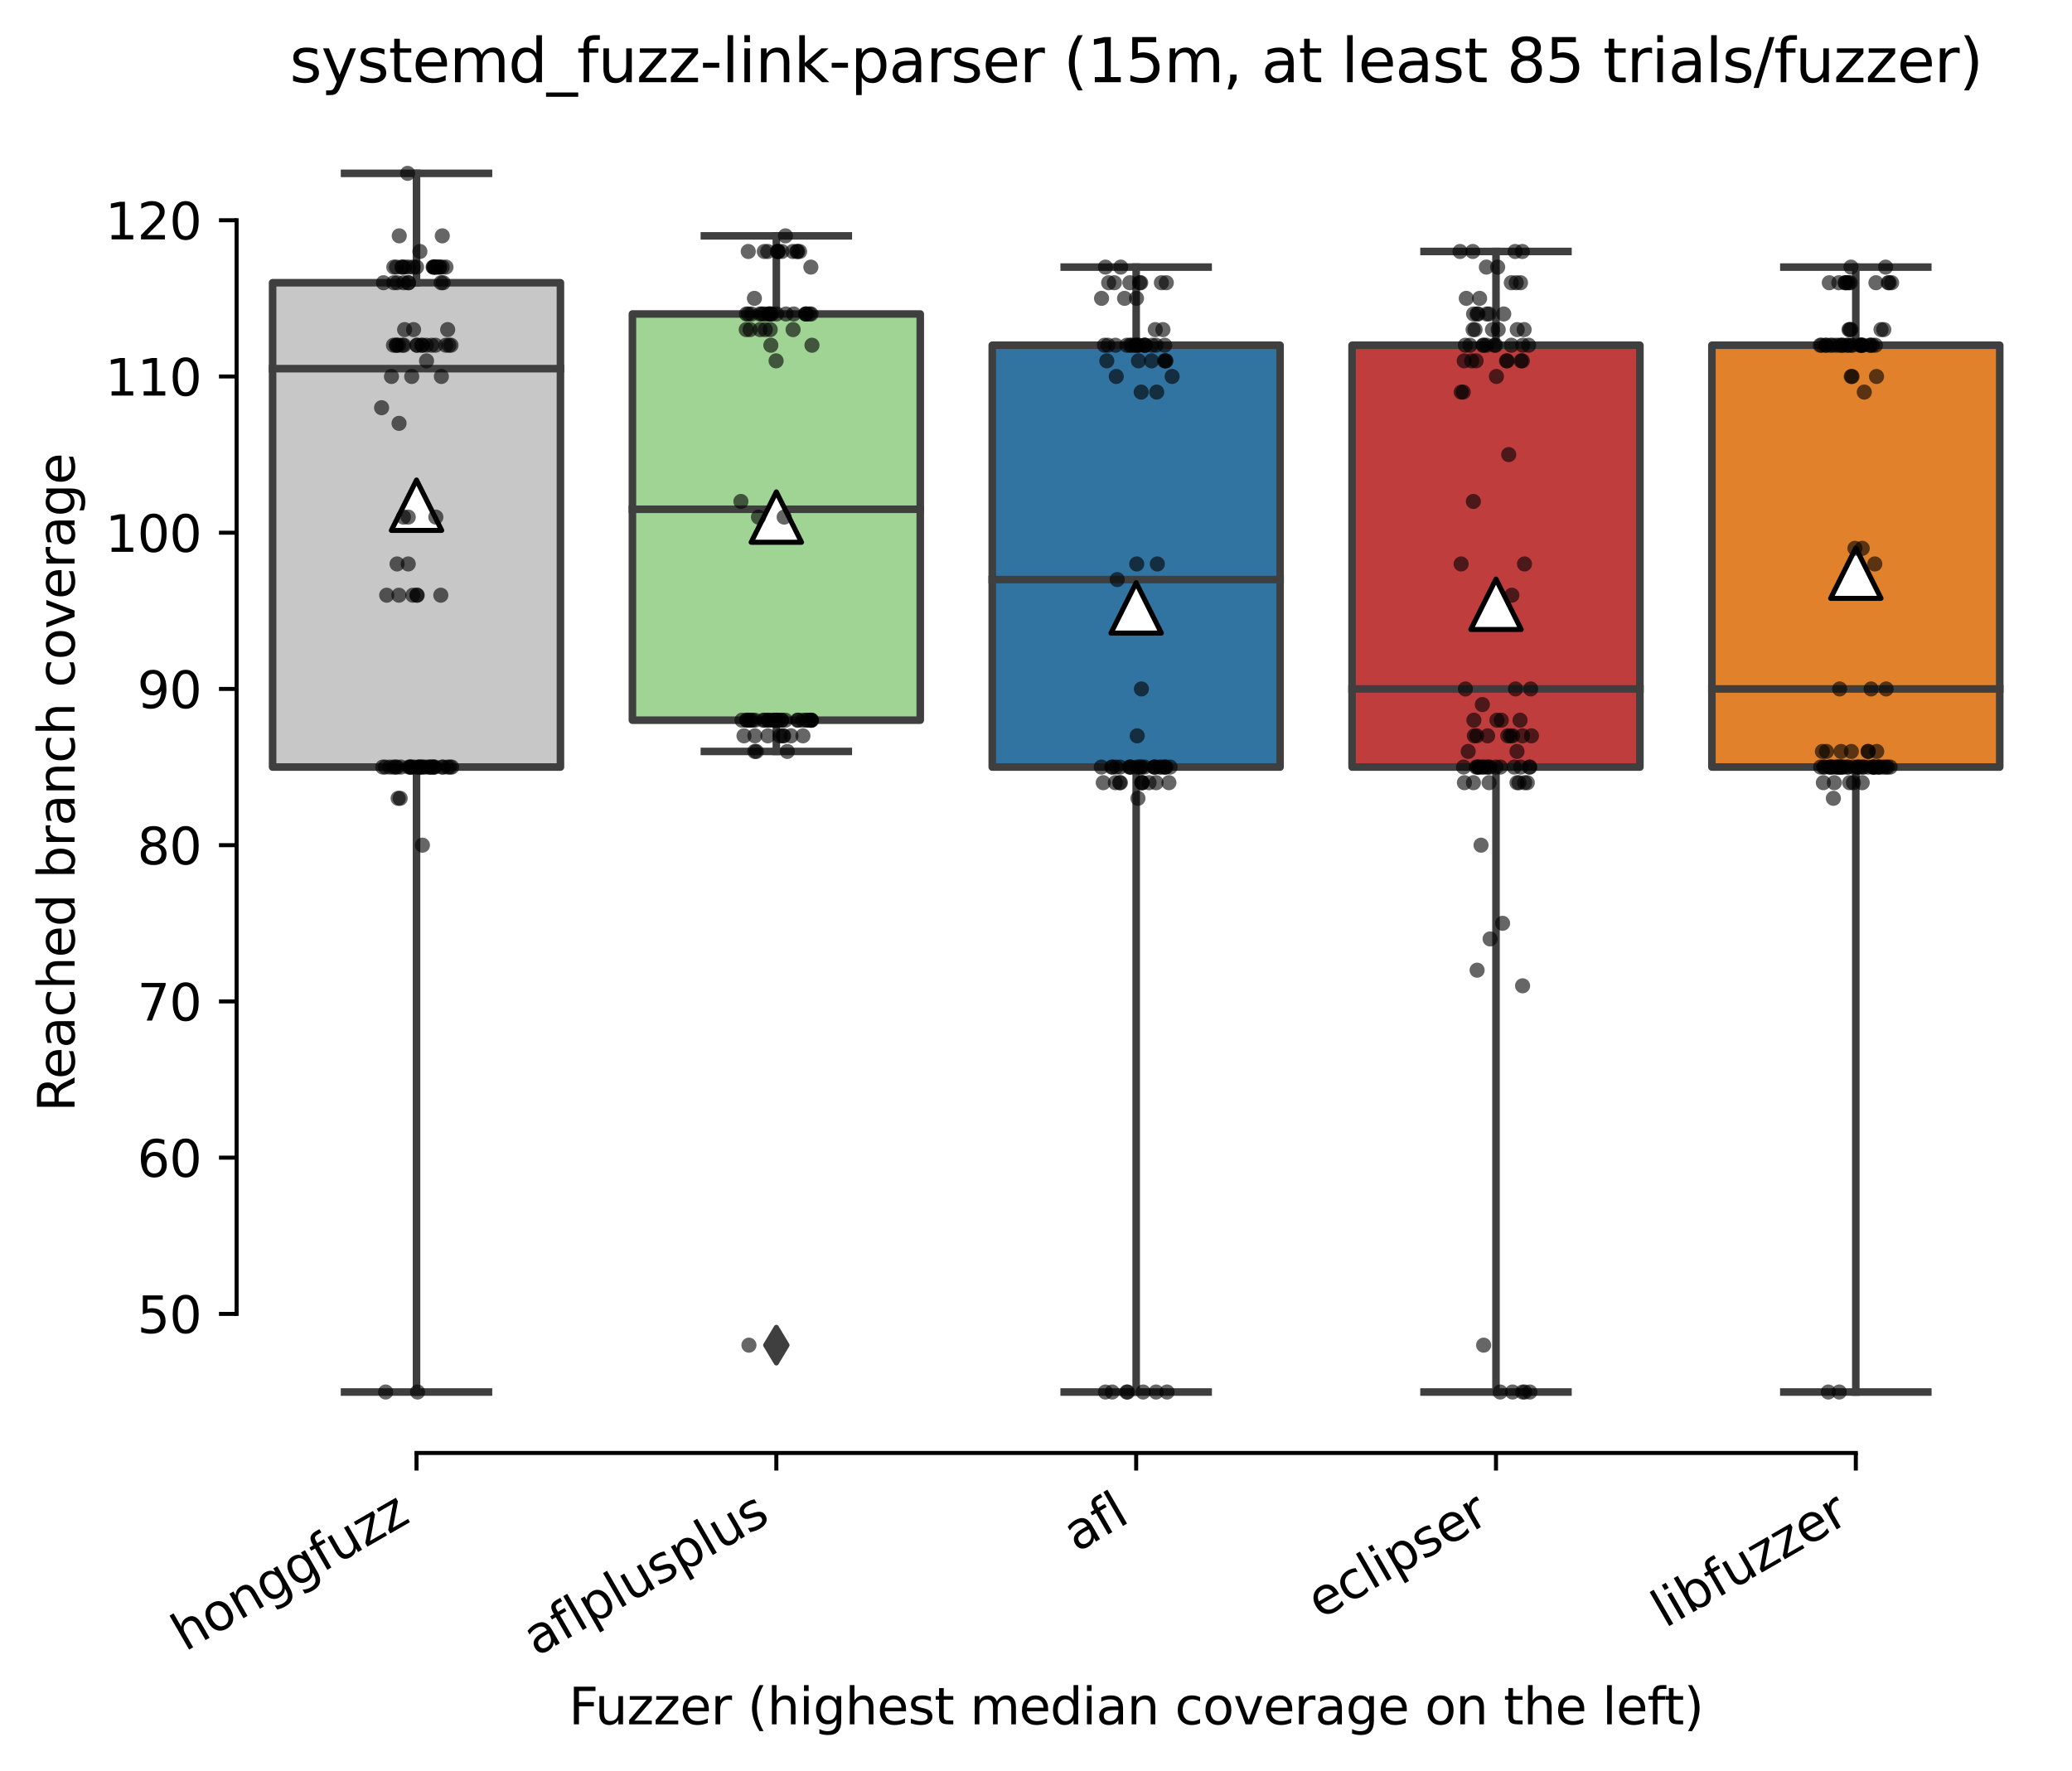 <?xml version="1.0" encoding="utf-8" standalone="no"?>
<!DOCTYPE svg PUBLIC "-//W3C//DTD SVG 1.1//EN"
  "http://www.w3.org/Graphics/SVG/1.1/DTD/svg11.dtd">
<svg xmlns:xlink="http://www.w3.org/1999/xlink" width="411.286pt" height="351.576pt" viewBox="0 0 411.286 351.576" xmlns="http://www.w3.org/2000/svg" version="1.1">
 <defs>
  <style type="text/css">*{stroke-linejoin: round; stroke-linecap: butt}</style>
 </defs>
 <g id="figure_1">
  <g id="patch_1">
   <path d="M 0 351.576 
L 411.286 351.576 
L 411.286 0 
L 0 0 
z
" style="fill: #ffffff"/>
  </g>
  <g id="axes_1">
   <g id="patch_2">
    <path d="M 46.966 288.43 
L 404.086 288.43 
L 404.086 22.318 
L 46.966 22.318 
z
" style="fill: #ffffff"/>
   </g>
   <g id="patch_3">
    <path d="M 54.108 152.273 
L 111.247 152.273 
L 111.247 56.125 
L 54.108 56.125 
L 54.108 152.273 
z
" clip-path="url(#p01dcb44973)" style="fill: #c7c7c7; stroke: #3f3f3f; stroke-width: 1.5; stroke-linejoin: miter"/>
   </g>
   <g id="patch_4">
    <path d="M 125.532 142.968 
L 182.671 142.968 
L 182.671 62.328 
L 125.532 62.328 
L 125.532 142.968 
z
" clip-path="url(#p01dcb44973)" style="fill: #9fd495; stroke: #3f3f3f; stroke-width: 1.5; stroke-linejoin: miter"/>
   </g>
   <g id="patch_5">
    <path d="M 196.956 152.273 
L 254.095 152.273 
L 254.095 68.531 
L 196.956 68.531 
L 196.956 152.273 
z
" clip-path="url(#p01dcb44973)" style="fill: #3274a1; stroke: #3f3f3f; stroke-width: 1.5; stroke-linejoin: miter"/>
   </g>
   <g id="patch_6">
    <path d="M 268.38 152.273 
L 325.519 152.273 
L 325.519 68.531 
L 268.38 68.531 
L 268.38 152.273 
z
" clip-path="url(#p01dcb44973)" style="fill: #c03d3e; stroke: #3f3f3f; stroke-width: 1.5; stroke-linejoin: miter"/>
   </g>
   <g id="patch_7">
    <path d="M 339.804 152.273 
L 396.943 152.273 
L 396.943 68.531 
L 339.804 68.531 
L 339.804 152.273 
z
" clip-path="url(#p01dcb44973)" style="fill: #e1812c; stroke: #3f3f3f; stroke-width: 1.5; stroke-linejoin: miter"/>
   </g>
   <g id="matplotlib.axis_1">
    <g id="xtick_1">
     <g id="line2d_1">
      <defs>
       <path id="m1f2087c5ea" d="M 0 0 
L 0 3.5 
" style="stroke: #000000; stroke-width: 0.8"/>
      </defs>
      <g>
       <use xlink:href="#m1f2087c5ea" x="82.678" y="288.43" style="stroke: #000000; stroke-width: 0.8"/>
      </g>
     </g>
     <g id="text_1">
      <!-- honggfuzz -->
      <g transform="translate(36.738 327.933) rotate(-30) scale(0.1 -0.1)">
       <defs>
        <path id="DejaVuSans-68" d="M 3513 2113 
L 3513 0 
L 2938 0 
L 2938 2094 
Q 2938 2591 2744 2837 
Q 2550 3084 2163 3084 
Q 1697 3084 1428 2787 
Q 1159 2491 1159 1978 
L 1159 0 
L 581 0 
L 581 4863 
L 1159 4863 
L 1159 2956 
Q 1366 3272 1645 3428 
Q 1925 3584 2291 3584 
Q 2894 3584 3203 3211 
Q 3513 2838 3513 2113 
z
" transform="scale(0.016)"/>
        <path id="DejaVuSans-6f" d="M 1959 3097 
Q 1497 3097 1228 2736 
Q 959 2375 959 1747 
Q 959 1119 1226 758 
Q 1494 397 1959 397 
Q 2419 397 2687 759 
Q 2956 1122 2956 1747 
Q 2956 2369 2687 2733 
Q 2419 3097 1959 3097 
z
M 1959 3584 
Q 2709 3584 3137 3096 
Q 3566 2609 3566 1747 
Q 3566 888 3137 398 
Q 2709 -91 1959 -91 
Q 1206 -91 779 398 
Q 353 888 353 1747 
Q 353 2609 779 3096 
Q 1206 3584 1959 3584 
z
" transform="scale(0.016)"/>
        <path id="DejaVuSans-6e" d="M 3513 2113 
L 3513 0 
L 2938 0 
L 2938 2094 
Q 2938 2591 2744 2837 
Q 2550 3084 2163 3084 
Q 1697 3084 1428 2787 
Q 1159 2491 1159 1978 
L 1159 0 
L 581 0 
L 581 3500 
L 1159 3500 
L 1159 2956 
Q 1366 3272 1645 3428 
Q 1925 3584 2291 3584 
Q 2894 3584 3203 3211 
Q 3513 2838 3513 2113 
z
" transform="scale(0.016)"/>
        <path id="DejaVuSans-67" d="M 2906 1791 
Q 2906 2416 2648 2759 
Q 2391 3103 1925 3103 
Q 1463 3103 1205 2759 
Q 947 2416 947 1791 
Q 947 1169 1205 825 
Q 1463 481 1925 481 
Q 2391 481 2648 825 
Q 2906 1169 2906 1791 
z
M 3481 434 
Q 3481 -459 3084 -895 
Q 2688 -1331 1869 -1331 
Q 1566 -1331 1297 -1286 
Q 1028 -1241 775 -1147 
L 775 -588 
Q 1028 -725 1275 -790 
Q 1522 -856 1778 -856 
Q 2344 -856 2625 -561 
Q 2906 -266 2906 331 
L 2906 616 
Q 2728 306 2450 153 
Q 2172 0 1784 0 
Q 1141 0 747 490 
Q 353 981 353 1791 
Q 353 2603 747 3093 
Q 1141 3584 1784 3584 
Q 2172 3584 2450 3431 
Q 2728 3278 2906 2969 
L 2906 3500 
L 3481 3500 
L 3481 434 
z
" transform="scale(0.016)"/>
        <path id="DejaVuSans-66" d="M 2375 4863 
L 2375 4384 
L 1825 4384 
Q 1516 4384 1395 4259 
Q 1275 4134 1275 3809 
L 1275 3500 
L 2222 3500 
L 2222 3053 
L 1275 3053 
L 1275 0 
L 697 0 
L 697 3053 
L 147 3053 
L 147 3500 
L 697 3500 
L 697 3744 
Q 697 4328 969 4595 
Q 1241 4863 1831 4863 
L 2375 4863 
z
" transform="scale(0.016)"/>
        <path id="DejaVuSans-75" d="M 544 1381 
L 544 3500 
L 1119 3500 
L 1119 1403 
Q 1119 906 1312 657 
Q 1506 409 1894 409 
Q 2359 409 2629 706 
Q 2900 1003 2900 1516 
L 2900 3500 
L 3475 3500 
L 3475 0 
L 2900 0 
L 2900 538 
Q 2691 219 2414 64 
Q 2138 -91 1772 -91 
Q 1169 -91 856 284 
Q 544 659 544 1381 
z
M 1991 3584 
L 1991 3584 
z
" transform="scale(0.016)"/>
        <path id="DejaVuSans-7a" d="M 353 3500 
L 3084 3500 
L 3084 2975 
L 922 459 
L 3084 459 
L 3084 0 
L 275 0 
L 275 525 
L 2438 3041 
L 353 3041 
L 353 3500 
z
" transform="scale(0.016)"/>
       </defs>
       <use xlink:href="#DejaVuSans-68"/>
       <use xlink:href="#DejaVuSans-6f" x="63.379"/>
       <use xlink:href="#DejaVuSans-6e" x="124.561"/>
       <use xlink:href="#DejaVuSans-67" x="187.939"/>
       <use xlink:href="#DejaVuSans-67" x="251.416"/>
       <use xlink:href="#DejaVuSans-66" x="314.893"/>
       <use xlink:href="#DejaVuSans-75" x="350.098"/>
       <use xlink:href="#DejaVuSans-7a" x="413.477"/>
       <use xlink:href="#DejaVuSans-7a" x="465.967"/>
      </g>
     </g>
    </g>
    <g id="xtick_2">
     <g id="line2d_2">
      <g>
       <use xlink:href="#m1f2087c5ea" x="154.102" y="288.43" style="stroke: #000000; stroke-width: 0.8"/>
      </g>
     </g>
     <g id="text_2">
      <!-- aflplusplus -->
      <g transform="translate(106.493 328.897) rotate(-30) scale(0.1 -0.1)">
       <defs>
        <path id="DejaVuSans-61" d="M 2194 1759 
Q 1497 1759 1228 1600 
Q 959 1441 959 1056 
Q 959 750 1161 570 
Q 1363 391 1709 391 
Q 2188 391 2477 730 
Q 2766 1069 2766 1631 
L 2766 1759 
L 2194 1759 
z
M 3341 1997 
L 3341 0 
L 2766 0 
L 2766 531 
Q 2569 213 2275 61 
Q 1981 -91 1556 -91 
Q 1019 -91 701 211 
Q 384 513 384 1019 
Q 384 1609 779 1909 
Q 1175 2209 1959 2209 
L 2766 2209 
L 2766 2266 
Q 2766 2663 2505 2880 
Q 2244 3097 1772 3097 
Q 1472 3097 1187 3025 
Q 903 2953 641 2809 
L 641 3341 
Q 956 3463 1253 3523 
Q 1550 3584 1831 3584 
Q 2591 3584 2966 3190 
Q 3341 2797 3341 1997 
z
" transform="scale(0.016)"/>
        <path id="DejaVuSans-6c" d="M 603 4863 
L 1178 4863 
L 1178 0 
L 603 0 
L 603 4863 
z
" transform="scale(0.016)"/>
        <path id="DejaVuSans-70" d="M 1159 525 
L 1159 -1331 
L 581 -1331 
L 581 3500 
L 1159 3500 
L 1159 2969 
Q 1341 3281 1617 3432 
Q 1894 3584 2278 3584 
Q 2916 3584 3314 3078 
Q 3713 2572 3713 1747 
Q 3713 922 3314 415 
Q 2916 -91 2278 -91 
Q 1894 -91 1617 61 
Q 1341 213 1159 525 
z
M 3116 1747 
Q 3116 2381 2855 2742 
Q 2594 3103 2138 3103 
Q 1681 3103 1420 2742 
Q 1159 2381 1159 1747 
Q 1159 1113 1420 752 
Q 1681 391 2138 391 
Q 2594 391 2855 752 
Q 3116 1113 3116 1747 
z
" transform="scale(0.016)"/>
        <path id="DejaVuSans-73" d="M 2834 3397 
L 2834 2853 
Q 2591 2978 2328 3040 
Q 2066 3103 1784 3103 
Q 1356 3103 1142 2972 
Q 928 2841 928 2578 
Q 928 2378 1081 2264 
Q 1234 2150 1697 2047 
L 1894 2003 
Q 2506 1872 2764 1633 
Q 3022 1394 3022 966 
Q 3022 478 2636 193 
Q 2250 -91 1575 -91 
Q 1294 -91 989 -36 
Q 684 19 347 128 
L 347 722 
Q 666 556 975 473 
Q 1284 391 1588 391 
Q 1994 391 2212 530 
Q 2431 669 2431 922 
Q 2431 1156 2273 1281 
Q 2116 1406 1581 1522 
L 1381 1569 
Q 847 1681 609 1914 
Q 372 2147 372 2553 
Q 372 3047 722 3315 
Q 1072 3584 1716 3584 
Q 2034 3584 2315 3537 
Q 2597 3491 2834 3397 
z
" transform="scale(0.016)"/>
       </defs>
       <use xlink:href="#DejaVuSans-61"/>
       <use xlink:href="#DejaVuSans-66" x="61.279"/>
       <use xlink:href="#DejaVuSans-6c" x="96.484"/>
       <use xlink:href="#DejaVuSans-70" x="124.268"/>
       <use xlink:href="#DejaVuSans-6c" x="187.744"/>
       <use xlink:href="#DejaVuSans-75" x="215.527"/>
       <use xlink:href="#DejaVuSans-73" x="278.906"/>
       <use xlink:href="#DejaVuSans-70" x="331.006"/>
       <use xlink:href="#DejaVuSans-6c" x="394.482"/>
       <use xlink:href="#DejaVuSans-75" x="422.266"/>
       <use xlink:href="#DejaVuSans-73" x="485.645"/>
      </g>
     </g>
    </g>
    <g id="xtick_3">
     <g id="line2d_3">
      <g>
       <use xlink:href="#m1f2087c5ea" x="225.526" y="288.43" style="stroke: #000000; stroke-width: 0.8"/>
      </g>
     </g>
     <g id="text_3">
      <!-- afl -->
      <g transform="translate(213.724 308.224) rotate(-30) scale(0.1 -0.1)">
       <use xlink:href="#DejaVuSans-61"/>
       <use xlink:href="#DejaVuSans-66" x="61.279"/>
       <use xlink:href="#DejaVuSans-6c" x="96.484"/>
      </g>
     </g>
    </g>
    <g id="xtick_4">
     <g id="line2d_4">
      <g>
       <use xlink:href="#m1f2087c5ea" x="296.95" y="288.43" style="stroke: #000000; stroke-width: 0.8"/>
      </g>
     </g>
     <g id="text_4">
      <!-- eclipser -->
      <g transform="translate(262.109 321.525) rotate(-30) scale(0.1 -0.1)">
       <defs>
        <path id="DejaVuSans-65" d="M 3597 1894 
L 3597 1613 
L 953 1613 
Q 991 1019 1311 708 
Q 1631 397 2203 397 
Q 2534 397 2845 478 
Q 3156 559 3463 722 
L 3463 178 
Q 3153 47 2828 -22 
Q 2503 -91 2169 -91 
Q 1331 -91 842 396 
Q 353 884 353 1716 
Q 353 2575 817 3079 
Q 1281 3584 2069 3584 
Q 2775 3584 3186 3129 
Q 3597 2675 3597 1894 
z
M 3022 2063 
Q 3016 2534 2758 2815 
Q 2500 3097 2075 3097 
Q 1594 3097 1305 2825 
Q 1016 2553 972 2059 
L 3022 2063 
z
" transform="scale(0.016)"/>
        <path id="DejaVuSans-63" d="M 3122 3366 
L 3122 2828 
Q 2878 2963 2633 3030 
Q 2388 3097 2138 3097 
Q 1578 3097 1268 2742 
Q 959 2388 959 1747 
Q 959 1106 1268 751 
Q 1578 397 2138 397 
Q 2388 397 2633 464 
Q 2878 531 3122 666 
L 3122 134 
Q 2881 22 2623 -34 
Q 2366 -91 2075 -91 
Q 1284 -91 818 406 
Q 353 903 353 1747 
Q 353 2603 823 3093 
Q 1294 3584 2113 3584 
Q 2378 3584 2631 3529 
Q 2884 3475 3122 3366 
z
" transform="scale(0.016)"/>
        <path id="DejaVuSans-69" d="M 603 3500 
L 1178 3500 
L 1178 0 
L 603 0 
L 603 3500 
z
M 603 4863 
L 1178 4863 
L 1178 4134 
L 603 4134 
L 603 4863 
z
" transform="scale(0.016)"/>
        <path id="DejaVuSans-72" d="M 2631 2963 
Q 2534 3019 2420 3045 
Q 2306 3072 2169 3072 
Q 1681 3072 1420 2755 
Q 1159 2438 1159 1844 
L 1159 0 
L 581 0 
L 581 3500 
L 1159 3500 
L 1159 2956 
Q 1341 3275 1631 3429 
Q 1922 3584 2338 3584 
Q 2397 3584 2469 3576 
Q 2541 3569 2628 3553 
L 2631 2963 
z
" transform="scale(0.016)"/>
       </defs>
       <use xlink:href="#DejaVuSans-65"/>
       <use xlink:href="#DejaVuSans-63" x="61.523"/>
       <use xlink:href="#DejaVuSans-6c" x="116.504"/>
       <use xlink:href="#DejaVuSans-69" x="144.287"/>
       <use xlink:href="#DejaVuSans-70" x="172.07"/>
       <use xlink:href="#DejaVuSans-73" x="235.547"/>
       <use xlink:href="#DejaVuSans-65" x="287.646"/>
       <use xlink:href="#DejaVuSans-72" x="349.17"/>
      </g>
     </g>
    </g>
    <g id="xtick_5">
     <g id="line2d_5">
      <g>
       <use xlink:href="#m1f2087c5ea" x="368.374" y="288.43" style="stroke: #000000; stroke-width: 0.8"/>
      </g>
     </g>
     <g id="text_5">
      <!-- libfuzzer -->
      <g transform="translate(330.507 323.272) rotate(-30) scale(0.1 -0.1)">
       <defs>
        <path id="DejaVuSans-62" d="M 3116 1747 
Q 3116 2381 2855 2742 
Q 2594 3103 2138 3103 
Q 1681 3103 1420 2742 
Q 1159 2381 1159 1747 
Q 1159 1113 1420 752 
Q 1681 391 2138 391 
Q 2594 391 2855 752 
Q 3116 1113 3116 1747 
z
M 1159 2969 
Q 1341 3281 1617 3432 
Q 1894 3584 2278 3584 
Q 2916 3584 3314 3078 
Q 3713 2572 3713 1747 
Q 3713 922 3314 415 
Q 2916 -91 2278 -91 
Q 1894 -91 1617 61 
Q 1341 213 1159 525 
L 1159 0 
L 581 0 
L 581 4863 
L 1159 4863 
L 1159 2969 
z
" transform="scale(0.016)"/>
       </defs>
       <use xlink:href="#DejaVuSans-6c"/>
       <use xlink:href="#DejaVuSans-69" x="27.783"/>
       <use xlink:href="#DejaVuSans-62" x="55.566"/>
       <use xlink:href="#DejaVuSans-66" x="119.043"/>
       <use xlink:href="#DejaVuSans-75" x="154.248"/>
       <use xlink:href="#DejaVuSans-7a" x="217.627"/>
       <use xlink:href="#DejaVuSans-7a" x="270.117"/>
       <use xlink:href="#DejaVuSans-65" x="322.607"/>
       <use xlink:href="#DejaVuSans-72" x="384.131"/>
      </g>
     </g>
    </g>
    <g id="text_6">
     <!-- Fuzzer (highest median coverage on the left) -->
     <g transform="translate(112.908 342.297) scale(0.1 -0.1)">
      <defs>
       <path id="DejaVuSans-46" d="M 628 4666 
L 3309 4666 
L 3309 4134 
L 1259 4134 
L 1259 2759 
L 3109 2759 
L 3109 2228 
L 1259 2228 
L 1259 0 
L 628 0 
L 628 4666 
z
" transform="scale(0.016)"/>
       <path id="DejaVuSans-20" transform="scale(0.016)"/>
       <path id="DejaVuSans-28" d="M 1984 4856 
Q 1566 4138 1362 3434 
Q 1159 2731 1159 2009 
Q 1159 1288 1364 580 
Q 1569 -128 1984 -844 
L 1484 -844 
Q 1016 -109 783 600 
Q 550 1309 550 2009 
Q 550 2706 781 3412 
Q 1013 4119 1484 4856 
L 1984 4856 
z
" transform="scale(0.016)"/>
       <path id="DejaVuSans-74" d="M 1172 4494 
L 1172 3500 
L 2356 3500 
L 2356 3053 
L 1172 3053 
L 1172 1153 
Q 1172 725 1289 603 
Q 1406 481 1766 481 
L 2356 481 
L 2356 0 
L 1766 0 
Q 1100 0 847 248 
Q 594 497 594 1153 
L 594 3053 
L 172 3053 
L 172 3500 
L 594 3500 
L 594 4494 
L 1172 4494 
z
" transform="scale(0.016)"/>
       <path id="DejaVuSans-6d" d="M 3328 2828 
Q 3544 3216 3844 3400 
Q 4144 3584 4550 3584 
Q 5097 3584 5394 3201 
Q 5691 2819 5691 2113 
L 5691 0 
L 5113 0 
L 5113 2094 
Q 5113 2597 4934 2840 
Q 4756 3084 4391 3084 
Q 3944 3084 3684 2787 
Q 3425 2491 3425 1978 
L 3425 0 
L 2847 0 
L 2847 2094 
Q 2847 2600 2669 2842 
Q 2491 3084 2119 3084 
Q 1678 3084 1418 2786 
Q 1159 2488 1159 1978 
L 1159 0 
L 581 0 
L 581 3500 
L 1159 3500 
L 1159 2956 
Q 1356 3278 1631 3431 
Q 1906 3584 2284 3584 
Q 2666 3584 2933 3390 
Q 3200 3197 3328 2828 
z
" transform="scale(0.016)"/>
       <path id="DejaVuSans-64" d="M 2906 2969 
L 2906 4863 
L 3481 4863 
L 3481 0 
L 2906 0 
L 2906 525 
Q 2725 213 2448 61 
Q 2172 -91 1784 -91 
Q 1150 -91 751 415 
Q 353 922 353 1747 
Q 353 2572 751 3078 
Q 1150 3584 1784 3584 
Q 2172 3584 2448 3432 
Q 2725 3281 2906 2969 
z
M 947 1747 
Q 947 1113 1208 752 
Q 1469 391 1925 391 
Q 2381 391 2643 752 
Q 2906 1113 2906 1747 
Q 2906 2381 2643 2742 
Q 2381 3103 1925 3103 
Q 1469 3103 1208 2742 
Q 947 2381 947 1747 
z
" transform="scale(0.016)"/>
       <path id="DejaVuSans-76" d="M 191 3500 
L 800 3500 
L 1894 563 
L 2988 3500 
L 3597 3500 
L 2284 0 
L 1503 0 
L 191 3500 
z
" transform="scale(0.016)"/>
       <path id="DejaVuSans-29" d="M 513 4856 
L 1013 4856 
Q 1481 4119 1714 3412 
Q 1947 2706 1947 2009 
Q 1947 1309 1714 600 
Q 1481 -109 1013 -844 
L 513 -844 
Q 928 -128 1133 580 
Q 1338 1288 1338 2009 
Q 1338 2731 1133 3434 
Q 928 4138 513 4856 
z
" transform="scale(0.016)"/>
      </defs>
      <use xlink:href="#DejaVuSans-46"/>
      <use xlink:href="#DejaVuSans-75" x="52.02"/>
      <use xlink:href="#DejaVuSans-7a" x="115.398"/>
      <use xlink:href="#DejaVuSans-7a" x="167.889"/>
      <use xlink:href="#DejaVuSans-65" x="220.379"/>
      <use xlink:href="#DejaVuSans-72" x="281.902"/>
      <use xlink:href="#DejaVuSans-20" x="323.016"/>
      <use xlink:href="#DejaVuSans-28" x="354.803"/>
      <use xlink:href="#DejaVuSans-68" x="393.816"/>
      <use xlink:href="#DejaVuSans-69" x="457.195"/>
      <use xlink:href="#DejaVuSans-67" x="484.979"/>
      <use xlink:href="#DejaVuSans-68" x="548.455"/>
      <use xlink:href="#DejaVuSans-65" x="611.834"/>
      <use xlink:href="#DejaVuSans-73" x="673.357"/>
      <use xlink:href="#DejaVuSans-74" x="725.457"/>
      <use xlink:href="#DejaVuSans-20" x="764.666"/>
      <use xlink:href="#DejaVuSans-6d" x="796.453"/>
      <use xlink:href="#DejaVuSans-65" x="893.865"/>
      <use xlink:href="#DejaVuSans-64" x="955.389"/>
      <use xlink:href="#DejaVuSans-69" x="1018.865"/>
      <use xlink:href="#DejaVuSans-61" x="1046.648"/>
      <use xlink:href="#DejaVuSans-6e" x="1107.928"/>
      <use xlink:href="#DejaVuSans-20" x="1171.307"/>
      <use xlink:href="#DejaVuSans-63" x="1203.094"/>
      <use xlink:href="#DejaVuSans-6f" x="1258.074"/>
      <use xlink:href="#DejaVuSans-76" x="1319.256"/>
      <use xlink:href="#DejaVuSans-65" x="1378.436"/>
      <use xlink:href="#DejaVuSans-72" x="1439.959"/>
      <use xlink:href="#DejaVuSans-61" x="1481.072"/>
      <use xlink:href="#DejaVuSans-67" x="1542.352"/>
      <use xlink:href="#DejaVuSans-65" x="1605.828"/>
      <use xlink:href="#DejaVuSans-20" x="1667.352"/>
      <use xlink:href="#DejaVuSans-6f" x="1699.139"/>
      <use xlink:href="#DejaVuSans-6e" x="1760.32"/>
      <use xlink:href="#DejaVuSans-20" x="1823.699"/>
      <use xlink:href="#DejaVuSans-74" x="1855.486"/>
      <use xlink:href="#DejaVuSans-68" x="1894.695"/>
      <use xlink:href="#DejaVuSans-65" x="1958.074"/>
      <use xlink:href="#DejaVuSans-20" x="2019.598"/>
      <use xlink:href="#DejaVuSans-6c" x="2051.385"/>
      <use xlink:href="#DejaVuSans-65" x="2079.168"/>
      <use xlink:href="#DejaVuSans-66" x="2140.691"/>
      <use xlink:href="#DejaVuSans-74" x="2174.146"/>
      <use xlink:href="#DejaVuSans-29" x="2213.355"/>
     </g>
    </g>
   </g>
   <g id="matplotlib.axis_2">
    <g id="ytick_1">
     <g id="line2d_6">
      <defs>
       <path id="ma5ca1c70a5" d="M 0 0 
L -3.5 0 
" style="stroke: #000000; stroke-width: 0.8"/>
      </defs>
      <g>
       <use xlink:href="#ma5ca1c70a5" x="46.966" y="260.826" style="stroke: #000000; stroke-width: 0.8"/>
      </g>
     </g>
     <g id="text_7">
      <!-- 50 -->
      <g transform="translate(27.241 264.626) scale(0.1 -0.1)">
       <defs>
        <path id="DejaVuSans-35" d="M 691 4666 
L 3169 4666 
L 3169 4134 
L 1269 4134 
L 1269 2991 
Q 1406 3038 1543 3061 
Q 1681 3084 1819 3084 
Q 2600 3084 3056 2656 
Q 3513 2228 3513 1497 
Q 3513 744 3044 326 
Q 2575 -91 1722 -91 
Q 1428 -91 1123 -41 
Q 819 9 494 109 
L 494 744 
Q 775 591 1075 516 
Q 1375 441 1709 441 
Q 2250 441 2565 725 
Q 2881 1009 2881 1497 
Q 2881 1984 2565 2268 
Q 2250 2553 1709 2553 
Q 1456 2553 1204 2497 
Q 953 2441 691 2322 
L 691 4666 
z
" transform="scale(0.016)"/>
        <path id="DejaVuSans-30" d="M 2034 4250 
Q 1547 4250 1301 3770 
Q 1056 3291 1056 2328 
Q 1056 1369 1301 889 
Q 1547 409 2034 409 
Q 2525 409 2770 889 
Q 3016 1369 3016 2328 
Q 3016 3291 2770 3770 
Q 2525 4250 2034 4250 
z
M 2034 4750 
Q 2819 4750 3233 4129 
Q 3647 3509 3647 2328 
Q 3647 1150 3233 529 
Q 2819 -91 2034 -91 
Q 1250 -91 836 529 
Q 422 1150 422 2328 
Q 422 3509 836 4129 
Q 1250 4750 2034 4750 
z
" transform="scale(0.016)"/>
       </defs>
       <use xlink:href="#DejaVuSans-35"/>
       <use xlink:href="#DejaVuSans-30" x="63.623"/>
      </g>
     </g>
    </g>
    <g id="ytick_2">
     <g id="line2d_7">
      <g>
       <use xlink:href="#ma5ca1c70a5" x="46.966" y="229.811" style="stroke: #000000; stroke-width: 0.8"/>
      </g>
     </g>
     <g id="text_8">
      <!-- 60 -->
      <g transform="translate(27.241 233.61) scale(0.1 -0.1)">
       <defs>
        <path id="DejaVuSans-36" d="M 2113 2584 
Q 1688 2584 1439 2293 
Q 1191 2003 1191 1497 
Q 1191 994 1439 701 
Q 1688 409 2113 409 
Q 2538 409 2786 701 
Q 3034 994 3034 1497 
Q 3034 2003 2786 2293 
Q 2538 2584 2113 2584 
z
M 3366 4563 
L 3366 3988 
Q 3128 4100 2886 4159 
Q 2644 4219 2406 4219 
Q 1781 4219 1451 3797 
Q 1122 3375 1075 2522 
Q 1259 2794 1537 2939 
Q 1816 3084 2150 3084 
Q 2853 3084 3261 2657 
Q 3669 2231 3669 1497 
Q 3669 778 3244 343 
Q 2819 -91 2113 -91 
Q 1303 -91 875 529 
Q 447 1150 447 2328 
Q 447 3434 972 4092 
Q 1497 4750 2381 4750 
Q 2619 4750 2861 4703 
Q 3103 4656 3366 4563 
z
" transform="scale(0.016)"/>
       </defs>
       <use xlink:href="#DejaVuSans-36"/>
       <use xlink:href="#DejaVuSans-30" x="63.623"/>
      </g>
     </g>
    </g>
    <g id="ytick_3">
     <g id="line2d_8">
      <g>
       <use xlink:href="#ma5ca1c70a5" x="46.966" y="198.796" style="stroke: #000000; stroke-width: 0.8"/>
      </g>
     </g>
     <g id="text_9">
      <!-- 70 -->
      <g transform="translate(27.241 202.595) scale(0.1 -0.1)">
       <defs>
        <path id="DejaVuSans-37" d="M 525 4666 
L 3525 4666 
L 3525 4397 
L 1831 0 
L 1172 0 
L 2766 4134 
L 525 4134 
L 525 4666 
z
" transform="scale(0.016)"/>
       </defs>
       <use xlink:href="#DejaVuSans-37"/>
       <use xlink:href="#DejaVuSans-30" x="63.623"/>
      </g>
     </g>
    </g>
    <g id="ytick_4">
     <g id="line2d_9">
      <g>
       <use xlink:href="#ma5ca1c70a5" x="46.966" y="167.78" style="stroke: #000000; stroke-width: 0.8"/>
      </g>
     </g>
     <g id="text_10">
      <!-- 80 -->
      <g transform="translate(27.241 171.579) scale(0.1 -0.1)">
       <defs>
        <path id="DejaVuSans-38" d="M 2034 2216 
Q 1584 2216 1326 1975 
Q 1069 1734 1069 1313 
Q 1069 891 1326 650 
Q 1584 409 2034 409 
Q 2484 409 2743 651 
Q 3003 894 3003 1313 
Q 3003 1734 2745 1975 
Q 2488 2216 2034 2216 
z
M 1403 2484 
Q 997 2584 770 2862 
Q 544 3141 544 3541 
Q 544 4100 942 4425 
Q 1341 4750 2034 4750 
Q 2731 4750 3128 4425 
Q 3525 4100 3525 3541 
Q 3525 3141 3298 2862 
Q 3072 2584 2669 2484 
Q 3125 2378 3379 2068 
Q 3634 1759 3634 1313 
Q 3634 634 3220 271 
Q 2806 -91 2034 -91 
Q 1263 -91 848 271 
Q 434 634 434 1313 
Q 434 1759 690 2068 
Q 947 2378 1403 2484 
z
M 1172 3481 
Q 1172 3119 1398 2916 
Q 1625 2713 2034 2713 
Q 2441 2713 2670 2916 
Q 2900 3119 2900 3481 
Q 2900 3844 2670 4047 
Q 2441 4250 2034 4250 
Q 1625 4250 1398 4047 
Q 1172 3844 1172 3481 
z
" transform="scale(0.016)"/>
       </defs>
       <use xlink:href="#DejaVuSans-38"/>
       <use xlink:href="#DejaVuSans-30" x="63.623"/>
      </g>
     </g>
    </g>
    <g id="ytick_5">
     <g id="line2d_10">
      <g>
       <use xlink:href="#ma5ca1c70a5" x="46.966" y="136.765" style="stroke: #000000; stroke-width: 0.8"/>
      </g>
     </g>
     <g id="text_11">
      <!-- 90 -->
      <g transform="translate(27.241 140.564) scale(0.1 -0.1)">
       <defs>
        <path id="DejaVuSans-39" d="M 703 97 
L 703 672 
Q 941 559 1184 500 
Q 1428 441 1663 441 
Q 2288 441 2617 861 
Q 2947 1281 2994 2138 
Q 2813 1869 2534 1725 
Q 2256 1581 1919 1581 
Q 1219 1581 811 2004 
Q 403 2428 403 3163 
Q 403 3881 828 4315 
Q 1253 4750 1959 4750 
Q 2769 4750 3195 4129 
Q 3622 3509 3622 2328 
Q 3622 1225 3098 567 
Q 2575 -91 1691 -91 
Q 1453 -91 1209 -44 
Q 966 3 703 97 
z
M 1959 2075 
Q 2384 2075 2632 2365 
Q 2881 2656 2881 3163 
Q 2881 3666 2632 3958 
Q 2384 4250 1959 4250 
Q 1534 4250 1286 3958 
Q 1038 3666 1038 3163 
Q 1038 2656 1286 2365 
Q 1534 2075 1959 2075 
z
" transform="scale(0.016)"/>
       </defs>
       <use xlink:href="#DejaVuSans-39"/>
       <use xlink:href="#DejaVuSans-30" x="63.623"/>
      </g>
     </g>
    </g>
    <g id="ytick_6">
     <g id="line2d_11">
      <g>
       <use xlink:href="#ma5ca1c70a5" x="46.966" y="105.75" style="stroke: #000000; stroke-width: 0.8"/>
      </g>
     </g>
     <g id="text_12">
      <!-- 100 -->
      <g transform="translate(20.878 109.549) scale(0.1 -0.1)">
       <defs>
        <path id="DejaVuSans-31" d="M 794 531 
L 1825 531 
L 1825 4091 
L 703 3866 
L 703 4441 
L 1819 4666 
L 2450 4666 
L 2450 531 
L 3481 531 
L 3481 0 
L 794 0 
L 794 531 
z
" transform="scale(0.016)"/>
       </defs>
       <use xlink:href="#DejaVuSans-31"/>
       <use xlink:href="#DejaVuSans-30" x="63.623"/>
       <use xlink:href="#DejaVuSans-30" x="127.246"/>
      </g>
     </g>
    </g>
    <g id="ytick_7">
     <g id="line2d_12">
      <g>
       <use xlink:href="#ma5ca1c70a5" x="46.966" y="74.734" style="stroke: #000000; stroke-width: 0.8"/>
      </g>
     </g>
     <g id="text_13">
      <!-- 110 -->
      <g transform="translate(20.878 78.533) scale(0.1 -0.1)">
       <use xlink:href="#DejaVuSans-31"/>
       <use xlink:href="#DejaVuSans-31" x="63.623"/>
       <use xlink:href="#DejaVuSans-30" x="127.246"/>
      </g>
     </g>
    </g>
    <g id="ytick_8">
     <g id="line2d_13">
      <g>
       <use xlink:href="#ma5ca1c70a5" x="46.966" y="43.719" style="stroke: #000000; stroke-width: 0.8"/>
      </g>
     </g>
     <g id="text_14">
      <!-- 120 -->
      <g transform="translate(20.878 47.518) scale(0.1 -0.1)">
       <defs>
        <path id="DejaVuSans-32" d="M 1228 531 
L 3431 531 
L 3431 0 
L 469 0 
L 469 531 
Q 828 903 1448 1529 
Q 2069 2156 2228 2338 
Q 2531 2678 2651 2914 
Q 2772 3150 2772 3378 
Q 2772 3750 2511 3984 
Q 2250 4219 1831 4219 
Q 1534 4219 1204 4116 
Q 875 4013 500 3803 
L 500 4441 
Q 881 4594 1212 4672 
Q 1544 4750 1819 4750 
Q 2544 4750 2975 4387 
Q 3406 4025 3406 3419 
Q 3406 3131 3298 2873 
Q 3191 2616 2906 2266 
Q 2828 2175 2409 1742 
Q 1991 1309 1228 531 
z
" transform="scale(0.016)"/>
       </defs>
       <use xlink:href="#DejaVuSans-31"/>
       <use xlink:href="#DejaVuSans-32" x="63.623"/>
       <use xlink:href="#DejaVuSans-30" x="127.246"/>
      </g>
     </g>
    </g>
    <g id="text_15">
     <!-- Reached branch coverage -->
     <g transform="translate(14.798 220.706) rotate(-90) scale(0.1 -0.1)">
      <defs>
       <path id="DejaVuSans-52" d="M 2841 2188 
Q 3044 2119 3236 1894 
Q 3428 1669 3622 1275 
L 4263 0 
L 3584 0 
L 2988 1197 
Q 2756 1666 2539 1819 
Q 2322 1972 1947 1972 
L 1259 1972 
L 1259 0 
L 628 0 
L 628 4666 
L 2053 4666 
Q 2853 4666 3247 4331 
Q 3641 3997 3641 3322 
Q 3641 2881 3436 2590 
Q 3231 2300 2841 2188 
z
M 1259 4147 
L 1259 2491 
L 2053 2491 
Q 2509 2491 2742 2702 
Q 2975 2913 2975 3322 
Q 2975 3731 2742 3939 
Q 2509 4147 2053 4147 
L 1259 4147 
z
" transform="scale(0.016)"/>
      </defs>
      <use xlink:href="#DejaVuSans-52"/>
      <use xlink:href="#DejaVuSans-65" x="64.982"/>
      <use xlink:href="#DejaVuSans-61" x="126.506"/>
      <use xlink:href="#DejaVuSans-63" x="187.785"/>
      <use xlink:href="#DejaVuSans-68" x="242.766"/>
      <use xlink:href="#DejaVuSans-65" x="306.145"/>
      <use xlink:href="#DejaVuSans-64" x="367.668"/>
      <use xlink:href="#DejaVuSans-20" x="431.145"/>
      <use xlink:href="#DejaVuSans-62" x="462.932"/>
      <use xlink:href="#DejaVuSans-72" x="526.408"/>
      <use xlink:href="#DejaVuSans-61" x="567.521"/>
      <use xlink:href="#DejaVuSans-6e" x="628.801"/>
      <use xlink:href="#DejaVuSans-63" x="692.18"/>
      <use xlink:href="#DejaVuSans-68" x="747.16"/>
      <use xlink:href="#DejaVuSans-20" x="810.539"/>
      <use xlink:href="#DejaVuSans-63" x="842.326"/>
      <use xlink:href="#DejaVuSans-6f" x="897.307"/>
      <use xlink:href="#DejaVuSans-76" x="958.488"/>
      <use xlink:href="#DejaVuSans-65" x="1017.668"/>
      <use xlink:href="#DejaVuSans-72" x="1079.191"/>
      <use xlink:href="#DejaVuSans-61" x="1120.305"/>
      <use xlink:href="#DejaVuSans-67" x="1181.584"/>
      <use xlink:href="#DejaVuSans-65" x="1245.061"/>
     </g>
    </g>
   </g>
   <g id="line2d_14">
    <path d="M 82.678 152.273 
L 82.678 276.334 
" clip-path="url(#p01dcb44973)" style="fill: none; stroke: #3f3f3f; stroke-width: 1.5; stroke-linecap: square"/>
   </g>
   <g id="line2d_15">
    <path d="M 82.678 56.125 
L 82.678 34.414 
" clip-path="url(#p01dcb44973)" style="fill: none; stroke: #3f3f3f; stroke-width: 1.5; stroke-linecap: square"/>
   </g>
   <g id="line2d_16">
    <path d="M 68.393 276.334 
L 96.962 276.334 
" clip-path="url(#p01dcb44973)" style="fill: none; stroke: #3f3f3f; stroke-width: 1.5; stroke-linecap: square"/>
   </g>
   <g id="line2d_17">
    <path d="M 68.393 34.414 
L 96.962 34.414 
" clip-path="url(#p01dcb44973)" style="fill: none; stroke: #3f3f3f; stroke-width: 1.5; stroke-linecap: square"/>
   </g>
   <g id="line2d_18"/>
   <g id="line2d_19">
    <path d="M 154.102 142.968 
L 154.102 149.171 
" clip-path="url(#p01dcb44973)" style="fill: none; stroke: #3f3f3f; stroke-width: 1.5; stroke-linecap: square"/>
   </g>
   <g id="line2d_20">
    <path d="M 154.102 62.328 
L 154.102 46.82 
" clip-path="url(#p01dcb44973)" style="fill: none; stroke: #3f3f3f; stroke-width: 1.5; stroke-linecap: square"/>
   </g>
   <g id="line2d_21">
    <path d="M 139.817 149.171 
L 168.386 149.171 
" clip-path="url(#p01dcb44973)" style="fill: none; stroke: #3f3f3f; stroke-width: 1.5; stroke-linecap: square"/>
   </g>
   <g id="line2d_22">
    <path d="M 139.817 46.82 
L 168.386 46.82 
" clip-path="url(#p01dcb44973)" style="fill: none; stroke: #3f3f3f; stroke-width: 1.5; stroke-linecap: square"/>
   </g>
   <g id="line2d_23">
    <defs>
     <path id="m1566cb1926" d="M -0 3.536 
L 2.121 0 
L -0 -3.536 
L -2.121 -0 
z
" style="stroke: #3f3f3f; stroke-linejoin: miter"/>
    </defs>
    <g clip-path="url(#p01dcb44973)">
     <use xlink:href="#m1566cb1926" x="154.102" y="267.03" style="fill: #3f3f3f; stroke: #3f3f3f; stroke-linejoin: miter"/>
    </g>
   </g>
   <g id="line2d_24">
    <path d="M 225.526 152.273 
L 225.526 276.334 
" clip-path="url(#p01dcb44973)" style="fill: none; stroke: #3f3f3f; stroke-width: 1.5; stroke-linecap: square"/>
   </g>
   <g id="line2d_25">
    <path d="M 225.526 68.531 
L 225.526 53.023 
" clip-path="url(#p01dcb44973)" style="fill: none; stroke: #3f3f3f; stroke-width: 1.5; stroke-linecap: square"/>
   </g>
   <g id="line2d_26">
    <path d="M 211.241 276.334 
L 239.81 276.334 
" clip-path="url(#p01dcb44973)" style="fill: none; stroke: #3f3f3f; stroke-width: 1.5; stroke-linecap: square"/>
   </g>
   <g id="line2d_27">
    <path d="M 211.241 53.023 
L 239.81 53.023 
" clip-path="url(#p01dcb44973)" style="fill: none; stroke: #3f3f3f; stroke-width: 1.5; stroke-linecap: square"/>
   </g>
   <g id="line2d_28"/>
   <g id="line2d_29">
    <path d="M 296.95 152.273 
L 296.95 276.334 
" clip-path="url(#p01dcb44973)" style="fill: none; stroke: #3f3f3f; stroke-width: 1.5; stroke-linecap: square"/>
   </g>
   <g id="line2d_30">
    <path d="M 296.95 68.531 
L 296.95 49.922 
" clip-path="url(#p01dcb44973)" style="fill: none; stroke: #3f3f3f; stroke-width: 1.5; stroke-linecap: square"/>
   </g>
   <g id="line2d_31">
    <path d="M 282.665 276.334 
L 311.234 276.334 
" clip-path="url(#p01dcb44973)" style="fill: none; stroke: #3f3f3f; stroke-width: 1.5; stroke-linecap: square"/>
   </g>
   <g id="line2d_32">
    <path d="M 282.665 49.922 
L 311.234 49.922 
" clip-path="url(#p01dcb44973)" style="fill: none; stroke: #3f3f3f; stroke-width: 1.5; stroke-linecap: square"/>
   </g>
   <g id="line2d_33"/>
   <g id="line2d_34">
    <path d="M 368.374 152.273 
L 368.374 276.334 
" clip-path="url(#p01dcb44973)" style="fill: none; stroke: #3f3f3f; stroke-width: 1.5; stroke-linecap: square"/>
   </g>
   <g id="line2d_35">
    <path d="M 368.374 68.531 
L 368.374 53.023 
" clip-path="url(#p01dcb44973)" style="fill: none; stroke: #3f3f3f; stroke-width: 1.5; stroke-linecap: square"/>
   </g>
   <g id="line2d_36">
    <path d="M 354.089 276.334 
L 382.658 276.334 
" clip-path="url(#p01dcb44973)" style="fill: none; stroke: #3f3f3f; stroke-width: 1.5; stroke-linecap: square"/>
   </g>
   <g id="line2d_37">
    <path d="M 354.089 53.023 
L 382.658 53.023 
" clip-path="url(#p01dcb44973)" style="fill: none; stroke: #3f3f3f; stroke-width: 1.5; stroke-linecap: square"/>
   </g>
   <g id="line2d_38"/>
   <g id="line2d_39">
    <path d="M 54.108 73.183 
L 111.247 73.183 
" clip-path="url(#p01dcb44973)" style="fill: none; stroke: #3f3f3f; stroke-width: 1.5; stroke-linecap: square"/>
   </g>
   <g id="line2d_40">
    <defs>
     <path id="m120594d38d" d="M 0 -5 
L -5 5 
L 5 5 
z
" style="stroke: #000000; stroke-linejoin: miter"/>
    </defs>
    <g clip-path="url(#p01dcb44973)">
     <use xlink:href="#m120594d38d" x="82.678" y="100.291" style="fill: #ffffff; stroke: #000000; stroke-linejoin: miter"/>
    </g>
   </g>
   <g id="line2d_41">
    <path d="M 125.532 101.097 
L 182.671 101.097 
" clip-path="url(#p01dcb44973)" style="fill: none; stroke: #3f3f3f; stroke-width: 1.5; stroke-linecap: square"/>
   </g>
   <g id="line2d_42">
    <g clip-path="url(#p01dcb44973)">
     <use xlink:href="#m120594d38d" x="154.102" y="102.648" style="fill: #ffffff; stroke: #000000; stroke-linejoin: miter"/>
    </g>
   </g>
   <g id="line2d_43">
    <path d="M 196.956 115.054 
L 254.095 115.054 
" clip-path="url(#p01dcb44973)" style="fill: none; stroke: #3f3f3f; stroke-width: 1.5; stroke-linecap: square"/>
   </g>
   <g id="line2d_44">
    <g clip-path="url(#p01dcb44973)">
     <use xlink:href="#m120594d38d" x="225.526" y="120.673" style="fill: #ffffff; stroke: #000000; stroke-linejoin: miter"/>
    </g>
   </g>
   <g id="line2d_45">
    <path d="M 268.38 136.765 
L 325.519 136.765 
" clip-path="url(#p01dcb44973)" style="fill: none; stroke: #3f3f3f; stroke-width: 1.5; stroke-linecap: square"/>
   </g>
   <g id="line2d_46">
    <g clip-path="url(#p01dcb44973)">
     <use xlink:href="#m120594d38d" x="296.95" y="119.955" style="fill: #ffffff; stroke: #000000; stroke-linejoin: miter"/>
    </g>
   </g>
   <g id="line2d_47">
    <path d="M 339.804 136.765 
L 396.943 136.765 
" clip-path="url(#p01dcb44973)" style="fill: none; stroke: #3f3f3f; stroke-width: 1.5; stroke-linecap: square"/>
   </g>
   <g id="line2d_48">
    <g clip-path="url(#p01dcb44973)">
     <use xlink:href="#m120594d38d" x="368.374" y="113.782" style="fill: #ffffff; stroke: #000000; stroke-linejoin: miter"/>
    </g>
   </g>
   <g id="patch_8">
    <path d="M 46.966 260.826 
L 46.966 43.719 
" style="fill: none; stroke: #000000; stroke-width: 0.8; stroke-linejoin: miter; stroke-linecap: square"/>
   </g>
   <g id="patch_9">
    <path d="M 82.678 288.43 
L 368.374 288.43 
" style="fill: none; stroke: #000000; stroke-width: 0.8; stroke-linejoin: miter; stroke-linecap: square"/>
   </g>
   <g id="PathCollection_1">
    <defs>
     <path id="mfec02e377a" d="M 0 1.5 
C 0.398 1.5 0.779 1.342 1.061 1.061 
C 1.342 0.779 1.5 0.398 1.5 0 
C 1.5 -0.398 1.342 -0.779 1.061 -1.061 
C 0.779 -1.342 0.398 -1.5 0 -1.5 
C -0.398 -1.5 -0.779 -1.342 -1.061 -1.061 
C -1.342 -0.779 -1.5 -0.398 -1.5 0 
C -1.5 0.398 -1.342 0.779 -1.061 1.061 
C -0.779 1.342 -0.398 1.5 0 1.5 
z
"/>
    </defs>
    <g clip-path="url(#p01dcb44973)">
     <use xlink:href="#mfec02e377a" x="86.449" y="68.531" style="fill-opacity: 0.6"/>
     <use xlink:href="#mfec02e377a" x="76.552" y="276.334" style="fill-opacity: 0.6"/>
     <use xlink:href="#mfec02e377a" x="83.687" y="68.531" style="fill-opacity: 0.6"/>
     <use xlink:href="#mfec02e377a" x="78.103" y="152.273" style="fill-opacity: 0.6"/>
     <use xlink:href="#mfec02e377a" x="78.166" y="56.125" style="fill-opacity: 0.6"/>
     <use xlink:href="#mfec02e377a" x="87.963" y="56.125" style="fill-opacity: 0.6"/>
     <use xlink:href="#mfec02e377a" x="77.396" y="152.273" style="fill-opacity: 0.6"/>
     <use xlink:href="#mfec02e377a" x="83.915" y="152.273" style="fill-opacity: 0.6"/>
     <use xlink:href="#mfec02e377a" x="76.123" y="56.125" style="fill-opacity: 0.6"/>
     <use xlink:href="#mfec02e377a" x="80.166" y="68.531" style="fill-opacity: 0.6"/>
     <use xlink:href="#mfec02e377a" x="79.111" y="68.531" style="fill-opacity: 0.6"/>
     <use xlink:href="#mfec02e377a" x="83.023" y="152.273" style="fill-opacity: 0.6"/>
     <use xlink:href="#mfec02e377a" x="75.745" y="80.937" style="fill-opacity: 0.6"/>
     <use xlink:href="#mfec02e377a" x="83.347" y="49.922" style="fill-opacity: 0.6"/>
     <use xlink:href="#mfec02e377a" x="85.161" y="152.273" style="fill-opacity: 0.6"/>
     <use xlink:href="#mfec02e377a" x="79.579" y="152.273" style="fill-opacity: 0.6"/>
     <use xlink:href="#mfec02e377a" x="81.032" y="111.953" style="fill-opacity: 0.6"/>
     <use xlink:href="#mfec02e377a" x="77.705" y="74.734" style="fill-opacity: 0.6"/>
     <use xlink:href="#mfec02e377a" x="79.186" y="118.156" style="fill-opacity: 0.6"/>
     <use xlink:href="#mfec02e377a" x="78.814" y="111.953" style="fill-opacity: 0.6"/>
     <use xlink:href="#mfec02e377a" x="81.522" y="152.273" style="fill-opacity: 0.6"/>
     <use xlink:href="#mfec02e377a" x="82.748" y="118.156" style="fill-opacity: 0.6"/>
     <use xlink:href="#mfec02e377a" x="78.852" y="56.125" style="fill-opacity: 0.6"/>
     <use xlink:href="#mfec02e377a" x="79.209" y="84.039" style="fill-opacity: 0.6"/>
     <use xlink:href="#mfec02e377a" x="78.704" y="53.023" style="fill-opacity: 0.6"/>
     <use xlink:href="#mfec02e377a" x="83.853" y="167.78" style="fill-opacity: 0.6"/>
     <use xlink:href="#mfec02e377a" x="87.61" y="74.734" style="fill-opacity: 0.6"/>
     <use xlink:href="#mfec02e377a" x="86.279" y="152.273" style="fill-opacity: 0.6"/>
     <use xlink:href="#mfec02e377a" x="86.649" y="53.023" style="fill-opacity: 0.6"/>
     <use xlink:href="#mfec02e377a" x="83.827" y="68.531" style="fill-opacity: 0.6"/>
     <use xlink:href="#mfec02e377a" x="75.98" y="152.273" style="fill-opacity: 0.6"/>
     <use xlink:href="#mfec02e377a" x="86.104" y="152.273" style="fill-opacity: 0.6"/>
     <use xlink:href="#mfec02e377a" x="87.776" y="53.023" style="fill-opacity: 0.6"/>
     <use xlink:href="#mfec02e377a" x="87.284" y="53.023" style="fill-opacity: 0.6"/>
     <use xlink:href="#mfec02e377a" x="82.682" y="53.023" style="fill-opacity: 0.6"/>
     <use xlink:href="#mfec02e377a" x="87.556" y="56.125" style="fill-opacity: 0.6"/>
     <use xlink:href="#mfec02e377a" x="81.021" y="56.125" style="fill-opacity: 0.6"/>
     <use xlink:href="#mfec02e377a" x="87.793" y="46.82" style="fill-opacity: 0.6"/>
     <use xlink:href="#mfec02e377a" x="85.328" y="152.273" style="fill-opacity: 0.6"/>
     <use xlink:href="#mfec02e377a" x="79.432" y="158.476" style="fill-opacity: 0.6"/>
     <use xlink:href="#mfec02e377a" x="88.863" y="65.43" style="fill-opacity: 0.6"/>
     <use xlink:href="#mfec02e377a" x="84.667" y="71.633" style="fill-opacity: 0.6"/>
     <use xlink:href="#mfec02e377a" x="79.866" y="68.531" style="fill-opacity: 0.6"/>
     <use xlink:href="#mfec02e377a" x="88.522" y="53.023" style="fill-opacity: 0.6"/>
     <use xlink:href="#mfec02e377a" x="84.489" y="152.273" style="fill-opacity: 0.6"/>
     <use xlink:href="#mfec02e377a" x="86.513" y="102.648" style="fill-opacity: 0.6"/>
     <use xlink:href="#mfec02e377a" x="82.009" y="53.023" style="fill-opacity: 0.6"/>
     <use xlink:href="#mfec02e377a" x="78.104" y="68.531" style="fill-opacity: 0.6"/>
     <use xlink:href="#mfec02e377a" x="88.5" y="68.531" style="fill-opacity: 0.6"/>
     <use xlink:href="#mfec02e377a" x="76.5" y="152.273" style="fill-opacity: 0.6"/>
     <use xlink:href="#mfec02e377a" x="82.09" y="65.43" style="fill-opacity: 0.6"/>
     <use xlink:href="#mfec02e377a" x="87.761" y="152.273" style="fill-opacity: 0.6"/>
     <use xlink:href="#mfec02e377a" x="81.149" y="152.273" style="fill-opacity: 0.6"/>
     <use xlink:href="#mfec02e377a" x="82.884" y="276.334" style="fill-opacity: 0.6"/>
     <use xlink:href="#mfec02e377a" x="78.516" y="152.273" style="fill-opacity: 0.6"/>
     <use xlink:href="#mfec02e377a" x="81.726" y="74.734" style="fill-opacity: 0.6"/>
     <use xlink:href="#mfec02e377a" x="86.652" y="53.023" style="fill-opacity: 0.6"/>
     <use xlink:href="#mfec02e377a" x="89.3" y="152.273" style="fill-opacity: 0.6"/>
     <use xlink:href="#mfec02e377a" x="87.497" y="118.156" style="fill-opacity: 0.6"/>
     <use xlink:href="#mfec02e377a" x="79.863" y="53.023" style="fill-opacity: 0.6"/>
     <use xlink:href="#mfec02e377a" x="89.519" y="68.531" style="fill-opacity: 0.6"/>
     <use xlink:href="#mfec02e377a" x="79.028" y="158.476" style="fill-opacity: 0.6"/>
     <use xlink:href="#mfec02e377a" x="80.138" y="56.125" style="fill-opacity: 0.6"/>
     <use xlink:href="#mfec02e377a" x="81.033" y="102.648" style="fill-opacity: 0.6"/>
     <use xlink:href="#mfec02e377a" x="85.588" y="152.273" style="fill-opacity: 0.6"/>
     <use xlink:href="#mfec02e377a" x="78.802" y="152.273" style="fill-opacity: 0.6"/>
     <use xlink:href="#mfec02e377a" x="86.06" y="53.023" style="fill-opacity: 0.6"/>
     <use xlink:href="#mfec02e377a" x="82.722" y="68.531" style="fill-opacity: 0.6"/>
     <use xlink:href="#mfec02e377a" x="79.249" y="46.82" style="fill-opacity: 0.6"/>
     <use xlink:href="#mfec02e377a" x="82.813" y="68.531" style="fill-opacity: 0.6"/>
     <use xlink:href="#mfec02e377a" x="82.811" y="118.156" style="fill-opacity: 0.6"/>
     <use xlink:href="#mfec02e377a" x="83.22" y="152.273" style="fill-opacity: 0.6"/>
     <use xlink:href="#mfec02e377a" x="80.316" y="65.43" style="fill-opacity: 0.6"/>
     <use xlink:href="#mfec02e377a" x="81.496" y="152.273" style="fill-opacity: 0.6"/>
     <use xlink:href="#mfec02e377a" x="87.961" y="152.273" style="fill-opacity: 0.6"/>
     <use xlink:href="#mfec02e377a" x="80.913" y="34.414" style="fill-opacity: 0.6"/>
     <use xlink:href="#mfec02e377a" x="83.324" y="152.273" style="fill-opacity: 0.6"/>
     <use xlink:href="#mfec02e377a" x="78.652" y="68.531" style="fill-opacity: 0.6"/>
     <use xlink:href="#mfec02e377a" x="81.108" y="56.125" style="fill-opacity: 0.6"/>
     <use xlink:href="#mfec02e377a" x="85.964" y="53.023" style="fill-opacity: 0.6"/>
     <use xlink:href="#mfec02e377a" x="88.855" y="152.273" style="fill-opacity: 0.6"/>
     <use xlink:href="#mfec02e377a" x="79.803" y="53.023" style="fill-opacity: 0.6"/>
     <use xlink:href="#mfec02e377a" x="85.679" y="68.531" style="fill-opacity: 0.6"/>
     <use xlink:href="#mfec02e377a" x="83.752" y="152.273" style="fill-opacity: 0.6"/>
     <use xlink:href="#mfec02e377a" x="78.174" y="53.023" style="fill-opacity: 0.6"/>
     <use xlink:href="#mfec02e377a" x="81.955" y="118.156" style="fill-opacity: 0.6"/>
     <use xlink:href="#mfec02e377a" x="84.637" y="68.531" style="fill-opacity: 0.6"/>
     <use xlink:href="#mfec02e377a" x="81.053" y="53.023" style="fill-opacity: 0.6"/>
     <use xlink:href="#mfec02e377a" x="89.095" y="68.531" style="fill-opacity: 0.6"/>
     <use xlink:href="#mfec02e377a" x="87.207" y="53.023" style="fill-opacity: 0.6"/>
     <use xlink:href="#mfec02e377a" x="85.964" y="152.273" style="fill-opacity: 0.6"/>
     <use xlink:href="#mfec02e377a" x="86.278" y="53.023" style="fill-opacity: 0.6"/>
     <use xlink:href="#mfec02e377a" x="80.335" y="53.023" style="fill-opacity: 0.6"/>
     <use xlink:href="#mfec02e377a" x="76.759" y="118.156" style="fill-opacity: 0.6"/>
     <use xlink:href="#mfec02e377a" x="86.204" y="53.023" style="fill-opacity: 0.6"/>
     <use xlink:href="#mfec02e377a" x="80.089" y="102.648" style="fill-opacity: 0.6"/>
     <use xlink:href="#mfec02e377a" x="81.569" y="152.273" style="fill-opacity: 0.6"/>
     <use xlink:href="#mfec02e377a" x="78.714" y="68.531" style="fill-opacity: 0.6"/>
     <use xlink:href="#mfec02e377a" x="89.681" y="152.273" style="fill-opacity: 0.6"/>
     <use xlink:href="#mfec02e377a" x="82.238" y="152.273" style="fill-opacity: 0.6"/>
    </g>
   </g>
   <g id="PathCollection_2">
    <g clip-path="url(#p01dcb44973)">
     <use xlink:href="#mfec02e377a" x="159.916" y="62.328" style="fill-opacity: 0.6"/>
     <use xlink:href="#mfec02e377a" x="150.124" y="149.171" style="fill-opacity: 0.6"/>
     <use xlink:href="#mfec02e377a" x="147.069" y="99.546" style="fill-opacity: 0.6"/>
     <use xlink:href="#mfec02e377a" x="158.164" y="49.922" style="fill-opacity: 0.6"/>
     <use xlink:href="#mfec02e377a" x="158.451" y="142.968" style="fill-opacity: 0.6"/>
     <use xlink:href="#mfec02e377a" x="148.677" y="142.968" style="fill-opacity: 0.6"/>
     <use xlink:href="#mfec02e377a" x="154.417" y="49.922" style="fill-opacity: 0.6"/>
     <use xlink:href="#mfec02e377a" x="151.654" y="62.328" style="fill-opacity: 0.6"/>
     <use xlink:href="#mfec02e377a" x="153.167" y="62.328" style="fill-opacity: 0.6"/>
     <use xlink:href="#mfec02e377a" x="148.662" y="267.03" style="fill-opacity: 0.6"/>
     <use xlink:href="#mfec02e377a" x="160.954" y="53.023" style="fill-opacity: 0.6"/>
     <use xlink:href="#mfec02e377a" x="155.44" y="146.07" style="fill-opacity: 0.6"/>
     <use xlink:href="#mfec02e377a" x="160.951" y="142.968" style="fill-opacity: 0.6"/>
     <use xlink:href="#mfec02e377a" x="147.281" y="142.968" style="fill-opacity: 0.6"/>
     <use xlink:href="#mfec02e377a" x="153.647" y="142.968" style="fill-opacity: 0.6"/>
     <use xlink:href="#mfec02e377a" x="155.655" y="102.648" style="fill-opacity: 0.6"/>
     <use xlink:href="#mfec02e377a" x="155.13" y="142.968" style="fill-opacity: 0.6"/>
     <use xlink:href="#mfec02e377a" x="157.012" y="146.07" style="fill-opacity: 0.6"/>
     <use xlink:href="#mfec02e377a" x="152.402" y="49.922" style="fill-opacity: 0.6"/>
     <use xlink:href="#mfec02e377a" x="154.48" y="49.922" style="fill-opacity: 0.6"/>
     <use xlink:href="#mfec02e377a" x="156.281" y="149.171" style="fill-opacity: 0.6"/>
     <use xlink:href="#mfec02e377a" x="161.17" y="68.531" style="fill-opacity: 0.6"/>
     <use xlink:href="#mfec02e377a" x="159.361" y="142.968" style="fill-opacity: 0.6"/>
     <use xlink:href="#mfec02e377a" x="152.882" y="65.43" style="fill-opacity: 0.6"/>
     <use xlink:href="#mfec02e377a" x="152.456" y="62.328" style="fill-opacity: 0.6"/>
     <use xlink:href="#mfec02e377a" x="160.998" y="142.968" style="fill-opacity: 0.6"/>
     <use xlink:href="#mfec02e377a" x="154.138" y="62.328" style="fill-opacity: 0.6"/>
     <use xlink:href="#mfec02e377a" x="148.548" y="62.328" style="fill-opacity: 0.6"/>
     <use xlink:href="#mfec02e377a" x="155.906" y="46.82" style="fill-opacity: 0.6"/>
     <use xlink:href="#mfec02e377a" x="148.529" y="49.922" style="fill-opacity: 0.6"/>
     <use xlink:href="#mfec02e377a" x="151.719" y="49.922" style="fill-opacity: 0.6"/>
     <use xlink:href="#mfec02e377a" x="148.997" y="142.968" style="fill-opacity: 0.6"/>
     <use xlink:href="#mfec02e377a" x="152.452" y="142.968" style="fill-opacity: 0.6"/>
     <use xlink:href="#mfec02e377a" x="152.421" y="146.07" style="fill-opacity: 0.6"/>
     <use xlink:href="#mfec02e377a" x="149.747" y="59.226" style="fill-opacity: 0.6"/>
     <use xlink:href="#mfec02e377a" x="154.052" y="71.633" style="fill-opacity: 0.6"/>
     <use xlink:href="#mfec02e377a" x="148.89" y="65.43" style="fill-opacity: 0.6"/>
     <use xlink:href="#mfec02e377a" x="156.015" y="62.328" style="fill-opacity: 0.6"/>
     <use xlink:href="#mfec02e377a" x="151.505" y="142.968" style="fill-opacity: 0.6"/>
     <use xlink:href="#mfec02e377a" x="159.381" y="146.07" style="fill-opacity: 0.6"/>
     <use xlink:href="#mfec02e377a" x="154.076" y="142.968" style="fill-opacity: 0.6"/>
     <use xlink:href="#mfec02e377a" x="152.798" y="62.328" style="fill-opacity: 0.6"/>
     <use xlink:href="#mfec02e377a" x="148.165" y="62.328" style="fill-opacity: 0.6"/>
     <use xlink:href="#mfec02e377a" x="158.308" y="142.968" style="fill-opacity: 0.6"/>
     <use xlink:href="#mfec02e377a" x="161.106" y="142.968" style="fill-opacity: 0.6"/>
     <use xlink:href="#mfec02e377a" x="155.545" y="146.07" style="fill-opacity: 0.6"/>
     <use xlink:href="#mfec02e377a" x="155.89" y="142.968" style="fill-opacity: 0.6"/>
     <use xlink:href="#mfec02e377a" x="157.427" y="65.43" style="fill-opacity: 0.6"/>
     <use xlink:href="#mfec02e377a" x="154.174" y="142.968" style="fill-opacity: 0.6"/>
     <use xlink:href="#mfec02e377a" x="154.003" y="142.968" style="fill-opacity: 0.6"/>
     <use xlink:href="#mfec02e377a" x="151.9" y="65.43" style="fill-opacity: 0.6"/>
     <use xlink:href="#mfec02e377a" x="159.941" y="62.328" style="fill-opacity: 0.6"/>
     <use xlink:href="#mfec02e377a" x="149.842" y="146.07" style="fill-opacity: 0.6"/>
     <use xlink:href="#mfec02e377a" x="158.317" y="49.922" style="fill-opacity: 0.6"/>
     <use xlink:href="#mfec02e377a" x="149.86" y="142.968" style="fill-opacity: 0.6"/>
     <use xlink:href="#mfec02e377a" x="152.501" y="142.968" style="fill-opacity: 0.6"/>
     <use xlink:href="#mfec02e377a" x="148.264" y="142.968" style="fill-opacity: 0.6"/>
     <use xlink:href="#mfec02e377a" x="160.118" y="62.328" style="fill-opacity: 0.6"/>
     <use xlink:href="#mfec02e377a" x="157.552" y="62.328" style="fill-opacity: 0.6"/>
     <use xlink:href="#mfec02e377a" x="153.008" y="68.531" style="fill-opacity: 0.6"/>
     <use xlink:href="#mfec02e377a" x="151.243" y="62.328" style="fill-opacity: 0.6"/>
     <use xlink:href="#mfec02e377a" x="160.068" y="142.968" style="fill-opacity: 0.6"/>
     <use xlink:href="#mfec02e377a" x="160.677" y="62.328" style="fill-opacity: 0.6"/>
     <use xlink:href="#mfec02e377a" x="149.362" y="142.968" style="fill-opacity: 0.6"/>
     <use xlink:href="#mfec02e377a" x="154.848" y="146.07" style="fill-opacity: 0.6"/>
     <use xlink:href="#mfec02e377a" x="153.243" y="142.968" style="fill-opacity: 0.6"/>
     <use xlink:href="#mfec02e377a" x="152.681" y="62.328" style="fill-opacity: 0.6"/>
     <use xlink:href="#mfec02e377a" x="158.717" y="49.922" style="fill-opacity: 0.6"/>
     <use xlink:href="#mfec02e377a" x="148.128" y="65.43" style="fill-opacity: 0.6"/>
     <use xlink:href="#mfec02e377a" x="147.681" y="146.07" style="fill-opacity: 0.6"/>
     <use xlink:href="#mfec02e377a" x="152.987" y="62.328" style="fill-opacity: 0.6"/>
     <use xlink:href="#mfec02e377a" x="160.337" y="142.968" style="fill-opacity: 0.6"/>
     <use xlink:href="#mfec02e377a" x="157.364" y="49.922" style="fill-opacity: 0.6"/>
     <use xlink:href="#mfec02e377a" x="160.918" y="142.968" style="fill-opacity: 0.6"/>
     <use xlink:href="#mfec02e377a" x="150.88" y="65.43" style="fill-opacity: 0.6"/>
     <use xlink:href="#mfec02e377a" x="161.002" y="62.328" style="fill-opacity: 0.6"/>
     <use xlink:href="#mfec02e377a" x="155.2" y="49.922" style="fill-opacity: 0.6"/>
     <use xlink:href="#mfec02e377a" x="154.48" y="142.968" style="fill-opacity: 0.6"/>
     <use xlink:href="#mfec02e377a" x="154.319" y="49.922" style="fill-opacity: 0.6"/>
     <use xlink:href="#mfec02e377a" x="151.806" y="142.968" style="fill-opacity: 0.6"/>
     <use xlink:href="#mfec02e377a" x="149.147" y="62.328" style="fill-opacity: 0.6"/>
     <use xlink:href="#mfec02e377a" x="150.557" y="102.648" style="fill-opacity: 0.6"/>
     <use xlink:href="#mfec02e377a" x="148.217" y="142.968" style="fill-opacity: 0.6"/>
     <use xlink:href="#mfec02e377a" x="150.872" y="62.328" style="fill-opacity: 0.6"/>
     <use xlink:href="#mfec02e377a" x="155.117" y="142.968" style="fill-opacity: 0.6"/>
     <use xlink:href="#mfec02e377a" x="149.821" y="149.171" style="fill-opacity: 0.6"/>
    </g>
   </g>
   <g id="PathCollection_3">
    <g clip-path="url(#p01dcb44973)">
     <use xlink:href="#mfec02e377a" x="231.157" y="71.633" style="fill-opacity: 0.6"/>
     <use xlink:href="#mfec02e377a" x="229.477" y="276.334" style="fill-opacity: 0.6"/>
     <use xlink:href="#mfec02e377a" x="229.727" y="111.953" style="fill-opacity: 0.6"/>
     <use xlink:href="#mfec02e377a" x="231.508" y="56.125" style="fill-opacity: 0.6"/>
     <use xlink:href="#mfec02e377a" x="221.198" y="56.125" style="fill-opacity: 0.6"/>
     <use xlink:href="#mfec02e377a" x="231.43" y="152.273" style="fill-opacity: 0.6"/>
     <use xlink:href="#mfec02e377a" x="226.435" y="56.125" style="fill-opacity: 0.6"/>
     <use xlink:href="#mfec02e377a" x="229.463" y="68.531" style="fill-opacity: 0.6"/>
     <use xlink:href="#mfec02e377a" x="227.317" y="68.531" style="fill-opacity: 0.6"/>
     <use xlink:href="#mfec02e377a" x="219.428" y="276.334" style="fill-opacity: 0.6"/>
     <use xlink:href="#mfec02e377a" x="222.316" y="152.273" style="fill-opacity: 0.6"/>
     <use xlink:href="#mfec02e377a" x="226.563" y="136.765" style="fill-opacity: 0.6"/>
     <use xlink:href="#mfec02e377a" x="231.658" y="276.334" style="fill-opacity: 0.6"/>
     <use xlink:href="#mfec02e377a" x="221.533" y="152.273" style="fill-opacity: 0.6"/>
     <use xlink:href="#mfec02e377a" x="229.145" y="152.273" style="fill-opacity: 0.6"/>
     <use xlink:href="#mfec02e377a" x="225.718" y="152.273" style="fill-opacity: 0.6"/>
     <use xlink:href="#mfec02e377a" x="220.684" y="152.273" style="fill-opacity: 0.6"/>
     <use xlink:href="#mfec02e377a" x="221.764" y="115.054" style="fill-opacity: 0.6"/>
     <use xlink:href="#mfec02e377a" x="230.557" y="152.273" style="fill-opacity: 0.6"/>
     <use xlink:href="#mfec02e377a" x="232.026" y="155.374" style="fill-opacity: 0.6"/>
     <use xlink:href="#mfec02e377a" x="222.232" y="155.374" style="fill-opacity: 0.6"/>
     <use xlink:href="#mfec02e377a" x="220.067" y="56.125" style="fill-opacity: 0.6"/>
     <use xlink:href="#mfec02e377a" x="223.657" y="276.334" style="fill-opacity: 0.6"/>
     <use xlink:href="#mfec02e377a" x="232.662" y="74.734" style="fill-opacity: 0.6"/>
     <use xlink:href="#mfec02e377a" x="229.093" y="152.273" style="fill-opacity: 0.6"/>
     <use xlink:href="#mfec02e377a" x="227.243" y="68.531" style="fill-opacity: 0.6"/>
     <use xlink:href="#mfec02e377a" x="227.154" y="68.531" style="fill-opacity: 0.6"/>
     <use xlink:href="#mfec02e377a" x="228.075" y="155.374" style="fill-opacity: 0.6"/>
     <use xlink:href="#mfec02e377a" x="225.981" y="71.633" style="fill-opacity: 0.6"/>
     <use xlink:href="#mfec02e377a" x="225.25" y="68.531" style="fill-opacity: 0.6"/>
     <use xlink:href="#mfec02e377a" x="219.427" y="53.023" style="fill-opacity: 0.6"/>
     <use xlink:href="#mfec02e377a" x="223.219" y="59.226" style="fill-opacity: 0.6"/>
     <use xlink:href="#mfec02e377a" x="226.213" y="56.125" style="fill-opacity: 0.6"/>
     <use xlink:href="#mfec02e377a" x="218.61" y="152.273" style="fill-opacity: 0.6"/>
     <use xlink:href="#mfec02e377a" x="223.816" y="276.334" style="fill-opacity: 0.6"/>
     <use xlink:href="#mfec02e377a" x="221.571" y="74.734" style="fill-opacity: 0.6"/>
     <use xlink:href="#mfec02e377a" x="219.914" y="68.531" style="fill-opacity: 0.6"/>
     <use xlink:href="#mfec02e377a" x="225.897" y="68.531" style="fill-opacity: 0.6"/>
     <use xlink:href="#mfec02e377a" x="227.209" y="152.273" style="fill-opacity: 0.6"/>
     <use xlink:href="#mfec02e377a" x="222.393" y="155.374" style="fill-opacity: 0.6"/>
     <use xlink:href="#mfec02e377a" x="232.264" y="152.273" style="fill-opacity: 0.6"/>
     <use xlink:href="#mfec02e377a" x="231.418" y="71.633" style="fill-opacity: 0.6"/>
     <use xlink:href="#mfec02e377a" x="224.624" y="68.531" style="fill-opacity: 0.6"/>
     <use xlink:href="#mfec02e377a" x="231.32" y="152.273" style="fill-opacity: 0.6"/>
     <use xlink:href="#mfec02e377a" x="230.839" y="65.43" style="fill-opacity: 0.6"/>
     <use xlink:href="#mfec02e377a" x="220.82" y="152.273" style="fill-opacity: 0.6"/>
     <use xlink:href="#mfec02e377a" x="230.148" y="152.273" style="fill-opacity: 0.6"/>
     <use xlink:href="#mfec02e377a" x="220.77" y="276.334" style="fill-opacity: 0.6"/>
     <use xlink:href="#mfec02e377a" x="226.625" y="155.374" style="fill-opacity: 0.6"/>
     <use xlink:href="#mfec02e377a" x="229.606" y="77.836" style="fill-opacity: 0.6"/>
     <use xlink:href="#mfec02e377a" x="230.53" y="56.125" style="fill-opacity: 0.6"/>
     <use xlink:href="#mfec02e377a" x="226.695" y="155.374" style="fill-opacity: 0.6"/>
     <use xlink:href="#mfec02e377a" x="218.991" y="155.374" style="fill-opacity: 0.6"/>
     <use xlink:href="#mfec02e377a" x="225.881" y="158.476" style="fill-opacity: 0.6"/>
     <use xlink:href="#mfec02e377a" x="224.269" y="56.125" style="fill-opacity: 0.6"/>
     <use xlink:href="#mfec02e377a" x="225.725" y="146.07" style="fill-opacity: 0.6"/>
     <use xlink:href="#mfec02e377a" x="224.475" y="152.273" style="fill-opacity: 0.6"/>
     <use xlink:href="#mfec02e377a" x="225.987" y="68.531" style="fill-opacity: 0.6"/>
     <use xlink:href="#mfec02e377a" x="231.19" y="68.531" style="fill-opacity: 0.6"/>
     <use xlink:href="#mfec02e377a" x="226.52" y="77.836" style="fill-opacity: 0.6"/>
     <use xlink:href="#mfec02e377a" x="224.291" y="68.531" style="fill-opacity: 0.6"/>
     <use xlink:href="#mfec02e377a" x="224.185" y="152.273" style="fill-opacity: 0.6"/>
     <use xlink:href="#mfec02e377a" x="229.317" y="65.43" style="fill-opacity: 0.6"/>
     <use xlink:href="#mfec02e377a" x="224.373" y="152.273" style="fill-opacity: 0.6"/>
     <use xlink:href="#mfec02e377a" x="221.393" y="155.374" style="fill-opacity: 0.6"/>
     <use xlink:href="#mfec02e377a" x="223.682" y="68.531" style="fill-opacity: 0.6"/>
     <use xlink:href="#mfec02e377a" x="226.727" y="155.374" style="fill-opacity: 0.6"/>
     <use xlink:href="#mfec02e377a" x="219.232" y="68.531" style="fill-opacity: 0.6"/>
     <use xlink:href="#mfec02e377a" x="226.151" y="152.273" style="fill-opacity: 0.6"/>
     <use xlink:href="#mfec02e377a" x="221.421" y="68.531" style="fill-opacity: 0.6"/>
     <use xlink:href="#mfec02e377a" x="231.369" y="71.633" style="fill-opacity: 0.6"/>
     <use xlink:href="#mfec02e377a" x="222.465" y="53.023" style="fill-opacity: 0.6"/>
     <use xlink:href="#mfec02e377a" x="229.483" y="155.374" style="fill-opacity: 0.6"/>
     <use xlink:href="#mfec02e377a" x="225.477" y="68.531" style="fill-opacity: 0.6"/>
     <use xlink:href="#mfec02e377a" x="228.579" y="71.633" style="fill-opacity: 0.6"/>
     <use xlink:href="#mfec02e377a" x="226.425" y="152.273" style="fill-opacity: 0.6"/>
     <use xlink:href="#mfec02e377a" x="225.59" y="59.226" style="fill-opacity: 0.6"/>
     <use xlink:href="#mfec02e377a" x="218.655" y="59.226" style="fill-opacity: 0.6"/>
     <use xlink:href="#mfec02e377a" x="229.266" y="152.273" style="fill-opacity: 0.6"/>
     <use xlink:href="#mfec02e377a" x="228.707" y="68.531" style="fill-opacity: 0.6"/>
     <use xlink:href="#mfec02e377a" x="225.638" y="111.953" style="fill-opacity: 0.6"/>
     <use xlink:href="#mfec02e377a" x="226.645" y="152.273" style="fill-opacity: 0.6"/>
     <use xlink:href="#mfec02e377a" x="219.697" y="71.633" style="fill-opacity: 0.6"/>
     <use xlink:href="#mfec02e377a" x="231.112" y="152.273" style="fill-opacity: 0.6"/>
     <use xlink:href="#mfec02e377a" x="226.909" y="276.334" style="fill-opacity: 0.6"/>
    </g>
   </g>
   <g id="PathCollection_4">
    <g clip-path="url(#p01dcb44973)">
     <use xlink:href="#mfec02e377a" x="298.489" y="62.328" style="fill-opacity: 0.6"/>
     <use xlink:href="#mfec02e377a" x="303.668" y="276.334" style="fill-opacity: 0.6"/>
     <use xlink:href="#mfec02e377a" x="302.605" y="111.953" style="fill-opacity: 0.6"/>
     <use xlink:href="#mfec02e377a" x="301.731" y="142.968" style="fill-opacity: 0.6"/>
     <use xlink:href="#mfec02e377a" x="300.964" y="56.125" style="fill-opacity: 0.6"/>
     <use xlink:href="#mfec02e377a" x="293.979" y="167.78" style="fill-opacity: 0.6"/>
     <use xlink:href="#mfec02e377a" x="297.828" y="152.273" style="fill-opacity: 0.6"/>
     <use xlink:href="#mfec02e377a" x="295.113" y="152.273" style="fill-opacity: 0.6"/>
     <use xlink:href="#mfec02e377a" x="303.838" y="136.765" style="fill-opacity: 0.6"/>
     <use xlink:href="#mfec02e377a" x="299.041" y="71.633" style="fill-opacity: 0.6"/>
     <use xlink:href="#mfec02e377a" x="290.639" y="71.633" style="fill-opacity: 0.6"/>
     <use xlink:href="#mfec02e377a" x="302.232" y="276.334" style="fill-opacity: 0.6"/>
     <use xlink:href="#mfec02e377a" x="294.258" y="152.273" style="fill-opacity: 0.6"/>
     <use xlink:href="#mfec02e377a" x="300.817" y="136.765" style="fill-opacity: 0.6"/>
     <use xlink:href="#mfec02e377a" x="302.659" y="276.334" style="fill-opacity: 0.6"/>
     <use xlink:href="#mfec02e377a" x="297.998" y="142.968" style="fill-opacity: 0.6"/>
     <use xlink:href="#mfec02e377a" x="293.458" y="152.273" style="fill-opacity: 0.6"/>
     <use xlink:href="#mfec02e377a" x="292.467" y="155.374" style="fill-opacity: 0.6"/>
     <use xlink:href="#mfec02e377a" x="303.575" y="152.273" style="fill-opacity: 0.6"/>
     <use xlink:href="#mfec02e377a" x="300.098" y="118.156" style="fill-opacity: 0.6"/>
     <use xlink:href="#mfec02e377a" x="291.426" y="149.171" style="fill-opacity: 0.6"/>
     <use xlink:href="#mfec02e377a" x="293.111" y="146.07" style="fill-opacity: 0.6"/>
     <use xlink:href="#mfec02e377a" x="300.748" y="49.922" style="fill-opacity: 0.6"/>
     <use xlink:href="#mfec02e377a" x="290.683" y="155.374" style="fill-opacity: 0.6"/>
     <use xlink:href="#mfec02e377a" x="292.349" y="49.922" style="fill-opacity: 0.6"/>
     <use xlink:href="#mfec02e377a" x="297.786" y="276.334" style="fill-opacity: 0.6"/>
     <use xlink:href="#mfec02e377a" x="293.698" y="59.226" style="fill-opacity: 0.6"/>
     <use xlink:href="#mfec02e377a" x="293.639" y="152.273" style="fill-opacity: 0.6"/>
     <use xlink:href="#mfec02e377a" x="302.26" y="68.531" style="fill-opacity: 0.6"/>
     <use xlink:href="#mfec02e377a" x="292.119" y="71.633" style="fill-opacity: 0.6"/>
     <use xlink:href="#mfec02e377a" x="299.289" y="146.07" style="fill-opacity: 0.6"/>
     <use xlink:href="#mfec02e377a" x="292.56" y="142.968" style="fill-opacity: 0.6"/>
     <use xlink:href="#mfec02e377a" x="297.386" y="65.43" style="fill-opacity: 0.6"/>
     <use xlink:href="#mfec02e377a" x="293.377" y="62.328" style="fill-opacity: 0.6"/>
     <use xlink:href="#mfec02e377a" x="297.282" y="53.023" style="fill-opacity: 0.6"/>
     <use xlink:href="#mfec02e377a" x="295.133" y="62.328" style="fill-opacity: 0.6"/>
     <use xlink:href="#mfec02e377a" x="289.815" y="49.922" style="fill-opacity: 0.6"/>
     <use xlink:href="#mfec02e377a" x="292.651" y="146.07" style="fill-opacity: 0.6"/>
     <use xlink:href="#mfec02e377a" x="301.854" y="152.273" style="fill-opacity: 0.6"/>
     <use xlink:href="#mfec02e377a" x="300.241" y="276.334" style="fill-opacity: 0.6"/>
     <use xlink:href="#mfec02e377a" x="292.403" y="65.43" style="fill-opacity: 0.6"/>
     <use xlink:href="#mfec02e377a" x="297.038" y="74.734" style="fill-opacity: 0.6"/>
     <use xlink:href="#mfec02e377a" x="301.166" y="65.43" style="fill-opacity: 0.6"/>
     <use xlink:href="#mfec02e377a" x="295.081" y="68.531" style="fill-opacity: 0.6"/>
     <use xlink:href="#mfec02e377a" x="299.474" y="90.242" style="fill-opacity: 0.6"/>
     <use xlink:href="#mfec02e377a" x="299.785" y="146.07" style="fill-opacity: 0.6"/>
     <use xlink:href="#mfec02e377a" x="303.991" y="146.07" style="fill-opacity: 0.6"/>
     <use xlink:href="#mfec02e377a" x="296.636" y="68.531" style="fill-opacity: 0.6"/>
     <use xlink:href="#mfec02e377a" x="294.54" y="68.531" style="fill-opacity: 0.6"/>
     <use xlink:href="#mfec02e377a" x="293.202" y="192.593" style="fill-opacity: 0.6"/>
     <use xlink:href="#mfec02e377a" x="302.538" y="65.43" style="fill-opacity: 0.6"/>
     <use xlink:href="#mfec02e377a" x="295.373" y="152.273" style="fill-opacity: 0.6"/>
     <use xlink:href="#mfec02e377a" x="294.444" y="152.273" style="fill-opacity: 0.6"/>
     <use xlink:href="#mfec02e377a" x="301.117" y="149.171" style="fill-opacity: 0.6"/>
     <use xlink:href="#mfec02e377a" x="295.285" y="146.07" style="fill-opacity: 0.6"/>
     <use xlink:href="#mfec02e377a" x="290.439" y="77.836" style="fill-opacity: 0.6"/>
     <use xlink:href="#mfec02e377a" x="291.051" y="59.226" style="fill-opacity: 0.6"/>
     <use xlink:href="#mfec02e377a" x="300.234" y="146.07" style="fill-opacity: 0.6"/>
     <use xlink:href="#mfec02e377a" x="303.164" y="155.374" style="fill-opacity: 0.6"/>
     <use xlink:href="#mfec02e377a" x="301.933" y="71.633" style="fill-opacity: 0.6"/>
     <use xlink:href="#mfec02e377a" x="296.874" y="68.531" style="fill-opacity: 0.6"/>
     <use xlink:href="#mfec02e377a" x="302.216" y="146.07" style="fill-opacity: 0.6"/>
     <use xlink:href="#mfec02e377a" x="292.459" y="99.546" style="fill-opacity: 0.6"/>
     <use xlink:href="#mfec02e377a" x="293.027" y="152.273" style="fill-opacity: 0.6"/>
     <use xlink:href="#mfec02e377a" x="297.142" y="142.968" style="fill-opacity: 0.6"/>
     <use xlink:href="#mfec02e377a" x="294.242" y="139.866" style="fill-opacity: 0.6"/>
     <use xlink:href="#mfec02e377a" x="299.992" y="68.531" style="fill-opacity: 0.6"/>
     <use xlink:href="#mfec02e377a" x="290.868" y="68.531" style="fill-opacity: 0.6"/>
     <use xlink:href="#mfec02e377a" x="290.04" y="77.836" style="fill-opacity: 0.6"/>
     <use xlink:href="#mfec02e377a" x="294.375" y="68.531" style="fill-opacity: 0.6"/>
     <use xlink:href="#mfec02e377a" x="303.669" y="152.273" style="fill-opacity: 0.6"/>
     <use xlink:href="#mfec02e377a" x="302.226" y="195.694" style="fill-opacity: 0.6"/>
     <use xlink:href="#mfec02e377a" x="292.797" y="65.43" style="fill-opacity: 0.6"/>
     <use xlink:href="#mfec02e377a" x="290.511" y="152.273" style="fill-opacity: 0.6"/>
     <use xlink:href="#mfec02e377a" x="301.122" y="155.374" style="fill-opacity: 0.6"/>
     <use xlink:href="#mfec02e377a" x="303.438" y="68.531" style="fill-opacity: 0.6"/>
     <use xlink:href="#mfec02e377a" x="302.634" y="155.374" style="fill-opacity: 0.6"/>
     <use xlink:href="#mfec02e377a" x="291.771" y="68.531" style="fill-opacity: 0.6"/>
     <use xlink:href="#mfec02e377a" x="290.881" y="136.765" style="fill-opacity: 0.6"/>
     <use xlink:href="#mfec02e377a" x="302.18" y="71.633" style="fill-opacity: 0.6"/>
     <use xlink:href="#mfec02e377a" x="295.783" y="186.39" style="fill-opacity: 0.6"/>
     <use xlink:href="#mfec02e377a" x="298.259" y="183.288" style="fill-opacity: 0.6"/>
     <use xlink:href="#mfec02e377a" x="293.187" y="62.328" style="fill-opacity: 0.6"/>
     <use xlink:href="#mfec02e377a" x="295.582" y="155.374" style="fill-opacity: 0.6"/>
     <use xlink:href="#mfec02e377a" x="295.042" y="53.023" style="fill-opacity: 0.6"/>
     <use xlink:href="#mfec02e377a" x="301.514" y="155.374" style="fill-opacity: 0.6"/>
     <use xlink:href="#mfec02e377a" x="299.167" y="71.633" style="fill-opacity: 0.6"/>
     <use xlink:href="#mfec02e377a" x="292.997" y="71.633" style="fill-opacity: 0.6"/>
     <use xlink:href="#mfec02e377a" x="292.503" y="62.328" style="fill-opacity: 0.6"/>
     <use xlink:href="#mfec02e377a" x="299.994" y="56.125" style="fill-opacity: 0.6"/>
     <use xlink:href="#mfec02e377a" x="300.562" y="152.273" style="fill-opacity: 0.6"/>
     <use xlink:href="#mfec02e377a" x="302.178" y="49.922" style="fill-opacity: 0.6"/>
     <use xlink:href="#mfec02e377a" x="301.813" y="56.125" style="fill-opacity: 0.6"/>
     <use xlink:href="#mfec02e377a" x="296.949" y="152.273" style="fill-opacity: 0.6"/>
     <use xlink:href="#mfec02e377a" x="296.248" y="65.43" style="fill-opacity: 0.6"/>
     <use xlink:href="#mfec02e377a" x="290.028" y="111.953" style="fill-opacity: 0.6"/>
     <use xlink:href="#mfec02e377a" x="293.27" y="152.273" style="fill-opacity: 0.6"/>
     <use xlink:href="#mfec02e377a" x="295.562" y="62.328" style="fill-opacity: 0.6"/>
     <use xlink:href="#mfec02e377a" x="295.751" y="152.273" style="fill-opacity: 0.6"/>
     <use xlink:href="#mfec02e377a" x="294.498" y="267.03" style="fill-opacity: 0.6"/>
    </g>
   </g>
   <g id="PathCollection_5">
    <g clip-path="url(#p01dcb44973)">
     <use xlink:href="#mfec02e377a" x="372.271" y="68.531" style="fill-opacity: 0.6"/>
     <use xlink:href="#mfec02e377a" x="361.926" y="155.374" style="fill-opacity: 0.6"/>
     <use xlink:href="#mfec02e377a" x="369.644" y="108.851" style="fill-opacity: 0.6"/>
     <use xlink:href="#mfec02e377a" x="367.909" y="152.273" style="fill-opacity: 0.6"/>
     <use xlink:href="#mfec02e377a" x="367.264" y="56.125" style="fill-opacity: 0.6"/>
     <use xlink:href="#mfec02e377a" x="374.999" y="56.125" style="fill-opacity: 0.6"/>
     <use xlink:href="#mfec02e377a" x="369.737" y="152.273" style="fill-opacity: 0.6"/>
     <use xlink:href="#mfec02e377a" x="365.61" y="152.273" style="fill-opacity: 0.6"/>
     <use xlink:href="#mfec02e377a" x="366.33" y="56.125" style="fill-opacity: 0.6"/>
     <use xlink:href="#mfec02e377a" x="362.413" y="68.531" style="fill-opacity: 0.6"/>
     <use xlink:href="#mfec02e377a" x="367.406" y="65.43" style="fill-opacity: 0.6"/>
     <use xlink:href="#mfec02e377a" x="365.091" y="276.334" style="fill-opacity: 0.6"/>
     <use xlink:href="#mfec02e377a" x="372.005" y="152.273" style="fill-opacity: 0.6"/>
     <use xlink:href="#mfec02e377a" x="363.108" y="56.125" style="fill-opacity: 0.6"/>
     <use xlink:href="#mfec02e377a" x="362.913" y="276.334" style="fill-opacity: 0.6"/>
     <use xlink:href="#mfec02e377a" x="365.932" y="152.273" style="fill-opacity: 0.6"/>
     <use xlink:href="#mfec02e377a" x="365.007" y="152.273" style="fill-opacity: 0.6"/>
     <use xlink:href="#mfec02e377a" x="364.65" y="152.273" style="fill-opacity: 0.6"/>
     <use xlink:href="#mfec02e377a" x="372.847" y="152.273" style="fill-opacity: 0.6"/>
     <use xlink:href="#mfec02e377a" x="372.146" y="111.953" style="fill-opacity: 0.6"/>
     <use xlink:href="#mfec02e377a" x="372.523" y="149.171" style="fill-opacity: 0.6"/>
     <use xlink:href="#mfec02e377a" x="369.217" y="152.273" style="fill-opacity: 0.6"/>
     <use xlink:href="#mfec02e377a" x="366.934" y="56.125" style="fill-opacity: 0.6"/>
     <use xlink:href="#mfec02e377a" x="363.896" y="152.273" style="fill-opacity: 0.6"/>
     <use xlink:href="#mfec02e377a" x="375.483" y="56.125" style="fill-opacity: 0.6"/>
     <use xlink:href="#mfec02e377a" x="363.92" y="158.476" style="fill-opacity: 0.6"/>
     <use xlink:href="#mfec02e377a" x="372.484" y="74.734" style="fill-opacity: 0.6"/>
     <use xlink:href="#mfec02e377a" x="370.836" y="149.171" style="fill-opacity: 0.6"/>
     <use xlink:href="#mfec02e377a" x="371.663" y="68.531" style="fill-opacity: 0.6"/>
     <use xlink:href="#mfec02e377a" x="365.673" y="68.531" style="fill-opacity: 0.6"/>
     <use xlink:href="#mfec02e377a" x="366.854" y="152.273" style="fill-opacity: 0.6"/>
     <use xlink:href="#mfec02e377a" x="365.448" y="149.171" style="fill-opacity: 0.6"/>
     <use xlink:href="#mfec02e377a" x="366.839" y="68.531" style="fill-opacity: 0.6"/>
     <use xlink:href="#mfec02e377a" x="364.509" y="68.531" style="fill-opacity: 0.6"/>
     <use xlink:href="#mfec02e377a" x="374.289" y="53.023" style="fill-opacity: 0.6"/>
     <use xlink:href="#mfec02e377a" x="366.643" y="56.125" style="fill-opacity: 0.6"/>
     <use xlink:href="#mfec02e377a" x="364.999" y="56.125" style="fill-opacity: 0.6"/>
     <use xlink:href="#mfec02e377a" x="371.763" y="152.273" style="fill-opacity: 0.6"/>
     <use xlink:href="#mfec02e377a" x="365.366" y="152.273" style="fill-opacity: 0.6"/>
     <use xlink:href="#mfec02e377a" x="367.146" y="155.374" style="fill-opacity: 0.6"/>
     <use xlink:href="#mfec02e377a" x="373.929" y="65.43" style="fill-opacity: 0.6"/>
     <use xlink:href="#mfec02e377a" x="367.463" y="74.734" style="fill-opacity: 0.6"/>
     <use xlink:href="#mfec02e377a" x="361.974" y="152.273" style="fill-opacity: 0.6"/>
     <use xlink:href="#mfec02e377a" x="369.417" y="68.531" style="fill-opacity: 0.6"/>
     <use xlink:href="#mfec02e377a" x="373.813" y="152.273" style="fill-opacity: 0.6"/>
     <use xlink:href="#mfec02e377a" x="371.793" y="152.273" style="fill-opacity: 0.6"/>
     <use xlink:href="#mfec02e377a" x="362.18" y="152.273" style="fill-opacity: 0.6"/>
     <use xlink:href="#mfec02e377a" x="369.214" y="68.531" style="fill-opacity: 0.6"/>
     <use xlink:href="#mfec02e377a" x="367.024" y="65.43" style="fill-opacity: 0.6"/>
     <use xlink:href="#mfec02e377a" x="365.354" y="152.273" style="fill-opacity: 0.6"/>
     <use xlink:href="#mfec02e377a" x="373.374" y="65.43" style="fill-opacity: 0.6"/>
     <use xlink:href="#mfec02e377a" x="373.166" y="152.273" style="fill-opacity: 0.6"/>
     <use xlink:href="#mfec02e377a" x="366.633" y="152.273" style="fill-opacity: 0.6"/>
     <use xlink:href="#mfec02e377a" x="364.108" y="155.374" style="fill-opacity: 0.6"/>
     <use xlink:href="#mfec02e377a" x="364.614" y="152.273" style="fill-opacity: 0.6"/>
     <use xlink:href="#mfec02e377a" x="367.624" y="74.734" style="fill-opacity: 0.6"/>
     <use xlink:href="#mfec02e377a" x="374.392" y="136.765" style="fill-opacity: 0.6"/>
     <use xlink:href="#mfec02e377a" x="374.662" y="152.273" style="fill-opacity: 0.6"/>
     <use xlink:href="#mfec02e377a" x="368.812" y="152.273" style="fill-opacity: 0.6"/>
     <use xlink:href="#mfec02e377a" x="369.793" y="68.531" style="fill-opacity: 0.6"/>
     <use xlink:href="#mfec02e377a" x="367.716" y="68.531" style="fill-opacity: 0.6"/>
     <use xlink:href="#mfec02e377a" x="367.892" y="155.374" style="fill-opacity: 0.6"/>
     <use xlink:href="#mfec02e377a" x="366.219" y="56.125" style="fill-opacity: 0.6"/>
     <use xlink:href="#mfec02e377a" x="372.831" y="152.273" style="fill-opacity: 0.6"/>
     <use xlink:href="#mfec02e377a" x="361.742" y="149.171" style="fill-opacity: 0.6"/>
     <use xlink:href="#mfec02e377a" x="367.483" y="149.171" style="fill-opacity: 0.6"/>
     <use xlink:href="#mfec02e377a" x="365.162" y="68.531" style="fill-opacity: 0.6"/>
     <use xlink:href="#mfec02e377a" x="369.548" y="68.531" style="fill-opacity: 0.6"/>
     <use xlink:href="#mfec02e377a" x="370.054" y="77.836" style="fill-opacity: 0.6"/>
     <use xlink:href="#mfec02e377a" x="371.263" y="68.531" style="fill-opacity: 0.6"/>
     <use xlink:href="#mfec02e377a" x="370.826" y="152.273" style="fill-opacity: 0.6"/>
     <use xlink:href="#mfec02e377a" x="372.033" y="152.273" style="fill-opacity: 0.6"/>
     <use xlink:href="#mfec02e377a" x="367.192" y="65.43" style="fill-opacity: 0.6"/>
     <use xlink:href="#mfec02e377a" x="370.802" y="149.171" style="fill-opacity: 0.6"/>
     <use xlink:href="#mfec02e377a" x="361.387" y="152.273" style="fill-opacity: 0.6"/>
     <use xlink:href="#mfec02e377a" x="363.313" y="68.531" style="fill-opacity: 0.6"/>
     <use xlink:href="#mfec02e377a" x="368.675" y="152.273" style="fill-opacity: 0.6"/>
     <use xlink:href="#mfec02e377a" x="369.437" y="68.531" style="fill-opacity: 0.6"/>
     <use xlink:href="#mfec02e377a" x="371.402" y="136.765" style="fill-opacity: 0.6"/>
     <use xlink:href="#mfec02e377a" x="363.752" y="68.531" style="fill-opacity: 0.6"/>
     <use xlink:href="#mfec02e377a" x="374.346" y="152.273" style="fill-opacity: 0.6"/>
     <use xlink:href="#mfec02e377a" x="367.403" y="68.531" style="fill-opacity: 0.6"/>
     <use xlink:href="#mfec02e377a" x="361.599" y="68.531" style="fill-opacity: 0.6"/>
     <use xlink:href="#mfec02e377a" x="363.228" y="152.273" style="fill-opacity: 0.6"/>
     <use xlink:href="#mfec02e377a" x="367.416" y="53.023" style="fill-opacity: 0.6"/>
     <use xlink:href="#mfec02e377a" x="369.953" y="152.273" style="fill-opacity: 0.6"/>
     <use xlink:href="#mfec02e377a" x="371.219" y="68.531" style="fill-opacity: 0.6"/>
     <use xlink:href="#mfec02e377a" x="365.718" y="68.531" style="fill-opacity: 0.6"/>
     <use xlink:href="#mfec02e377a" x="361.312" y="68.531" style="fill-opacity: 0.6"/>
     <use xlink:href="#mfec02e377a" x="365.164" y="136.765" style="fill-opacity: 0.6"/>
     <use xlink:href="#mfec02e377a" x="375.193" y="152.273" style="fill-opacity: 0.6"/>
     <use xlink:href="#mfec02e377a" x="372.369" y="56.125" style="fill-opacity: 0.6"/>
     <use xlink:href="#mfec02e377a" x="374.8" y="56.125" style="fill-opacity: 0.6"/>
     <use xlink:href="#mfec02e377a" x="363.152" y="152.273" style="fill-opacity: 0.6"/>
     <use xlink:href="#mfec02e377a" x="366.581" y="68.531" style="fill-opacity: 0.6"/>
     <use xlink:href="#mfec02e377a" x="368.201" y="108.851" style="fill-opacity: 0.6"/>
     <use xlink:href="#mfec02e377a" x="363.531" y="152.273" style="fill-opacity: 0.6"/>
     <use xlink:href="#mfec02e377a" x="362.511" y="68.531" style="fill-opacity: 0.6"/>
     <use xlink:href="#mfec02e377a" x="362.549" y="149.171" style="fill-opacity: 0.6"/>
     <use xlink:href="#mfec02e377a" x="369.645" y="155.374" style="fill-opacity: 0.6"/>
    </g>
   </g>
   <g id="text_16">
    <!-- systemd_fuzz-link-parser (15m, at least 85 trials/fuzzer) -->
    <g transform="translate(57.509 16.318) scale(0.12 -0.12)">
     <defs>
      <path id="DejaVuSans-79" d="M 2059 -325 
Q 1816 -950 1584 -1140 
Q 1353 -1331 966 -1331 
L 506 -1331 
L 506 -850 
L 844 -850 
Q 1081 -850 1212 -737 
Q 1344 -625 1503 -206 
L 1606 56 
L 191 3500 
L 800 3500 
L 1894 763 
L 2988 3500 
L 3597 3500 
L 2059 -325 
z
" transform="scale(0.016)"/>
      <path id="DejaVuSans-5f" d="M 3263 -1063 
L 3263 -1509 
L -63 -1509 
L -63 -1063 
L 3263 -1063 
z
" transform="scale(0.016)"/>
      <path id="DejaVuSans-2d" d="M 313 2009 
L 1997 2009 
L 1997 1497 
L 313 1497 
L 313 2009 
z
" transform="scale(0.016)"/>
      <path id="DejaVuSans-6b" d="M 581 4863 
L 1159 4863 
L 1159 1991 
L 2875 3500 
L 3609 3500 
L 1753 1863 
L 3688 0 
L 2938 0 
L 1159 1709 
L 1159 0 
L 581 0 
L 581 4863 
z
" transform="scale(0.016)"/>
      <path id="DejaVuSans-2c" d="M 750 794 
L 1409 794 
L 1409 256 
L 897 -744 
L 494 -744 
L 750 256 
L 750 794 
z
" transform="scale(0.016)"/>
      <path id="DejaVuSans-2f" d="M 1625 4666 
L 2156 4666 
L 531 -594 
L 0 -594 
L 1625 4666 
z
" transform="scale(0.016)"/>
     </defs>
     <use xlink:href="#DejaVuSans-73"/>
     <use xlink:href="#DejaVuSans-79" x="52.1"/>
     <use xlink:href="#DejaVuSans-73" x="111.279"/>
     <use xlink:href="#DejaVuSans-74" x="163.379"/>
     <use xlink:href="#DejaVuSans-65" x="202.588"/>
     <use xlink:href="#DejaVuSans-6d" x="264.111"/>
     <use xlink:href="#DejaVuSans-64" x="361.523"/>
     <use xlink:href="#DejaVuSans-5f" x="425"/>
     <use xlink:href="#DejaVuSans-66" x="475"/>
     <use xlink:href="#DejaVuSans-75" x="510.205"/>
     <use xlink:href="#DejaVuSans-7a" x="573.584"/>
     <use xlink:href="#DejaVuSans-7a" x="626.074"/>
     <use xlink:href="#DejaVuSans-2d" x="678.564"/>
     <use xlink:href="#DejaVuSans-6c" x="714.648"/>
     <use xlink:href="#DejaVuSans-69" x="742.432"/>
     <use xlink:href="#DejaVuSans-6e" x="770.215"/>
     <use xlink:href="#DejaVuSans-6b" x="833.594"/>
     <use xlink:href="#DejaVuSans-2d" x="891.504"/>
     <use xlink:href="#DejaVuSans-70" x="927.588"/>
     <use xlink:href="#DejaVuSans-61" x="991.064"/>
     <use xlink:href="#DejaVuSans-72" x="1052.344"/>
     <use xlink:href="#DejaVuSans-73" x="1093.457"/>
     <use xlink:href="#DejaVuSans-65" x="1145.557"/>
     <use xlink:href="#DejaVuSans-72" x="1207.08"/>
     <use xlink:href="#DejaVuSans-20" x="1248.193"/>
     <use xlink:href="#DejaVuSans-28" x="1279.98"/>
     <use xlink:href="#DejaVuSans-31" x="1318.994"/>
     <use xlink:href="#DejaVuSans-35" x="1382.617"/>
     <use xlink:href="#DejaVuSans-6d" x="1446.24"/>
     <use xlink:href="#DejaVuSans-2c" x="1543.652"/>
     <use xlink:href="#DejaVuSans-20" x="1575.439"/>
     <use xlink:href="#DejaVuSans-61" x="1607.227"/>
     <use xlink:href="#DejaVuSans-74" x="1668.506"/>
     <use xlink:href="#DejaVuSans-20" x="1707.715"/>
     <use xlink:href="#DejaVuSans-6c" x="1739.502"/>
     <use xlink:href="#DejaVuSans-65" x="1767.285"/>
     <use xlink:href="#DejaVuSans-61" x="1828.809"/>
     <use xlink:href="#DejaVuSans-73" x="1890.088"/>
     <use xlink:href="#DejaVuSans-74" x="1942.188"/>
     <use xlink:href="#DejaVuSans-20" x="1981.396"/>
     <use xlink:href="#DejaVuSans-38" x="2013.184"/>
     <use xlink:href="#DejaVuSans-35" x="2076.807"/>
     <use xlink:href="#DejaVuSans-20" x="2140.43"/>
     <use xlink:href="#DejaVuSans-74" x="2172.217"/>
     <use xlink:href="#DejaVuSans-72" x="2211.426"/>
     <use xlink:href="#DejaVuSans-69" x="2252.539"/>
     <use xlink:href="#DejaVuSans-61" x="2280.322"/>
     <use xlink:href="#DejaVuSans-6c" x="2341.602"/>
     <use xlink:href="#DejaVuSans-73" x="2369.385"/>
     <use xlink:href="#DejaVuSans-2f" x="2421.484"/>
     <use xlink:href="#DejaVuSans-66" x="2455.176"/>
     <use xlink:href="#DejaVuSans-75" x="2490.381"/>
     <use xlink:href="#DejaVuSans-7a" x="2553.76"/>
     <use xlink:href="#DejaVuSans-7a" x="2606.25"/>
     <use xlink:href="#DejaVuSans-65" x="2658.74"/>
     <use xlink:href="#DejaVuSans-72" x="2720.264"/>
     <use xlink:href="#DejaVuSans-29" x="2761.377"/>
    </g>
   </g>
  </g>
 </g>
 <defs>
  <clipPath id="p01dcb44973">
   <rect x="46.966" y="22.318" width="357.12" height="266.112"/>
  </clipPath>
 </defs>
</svg>
